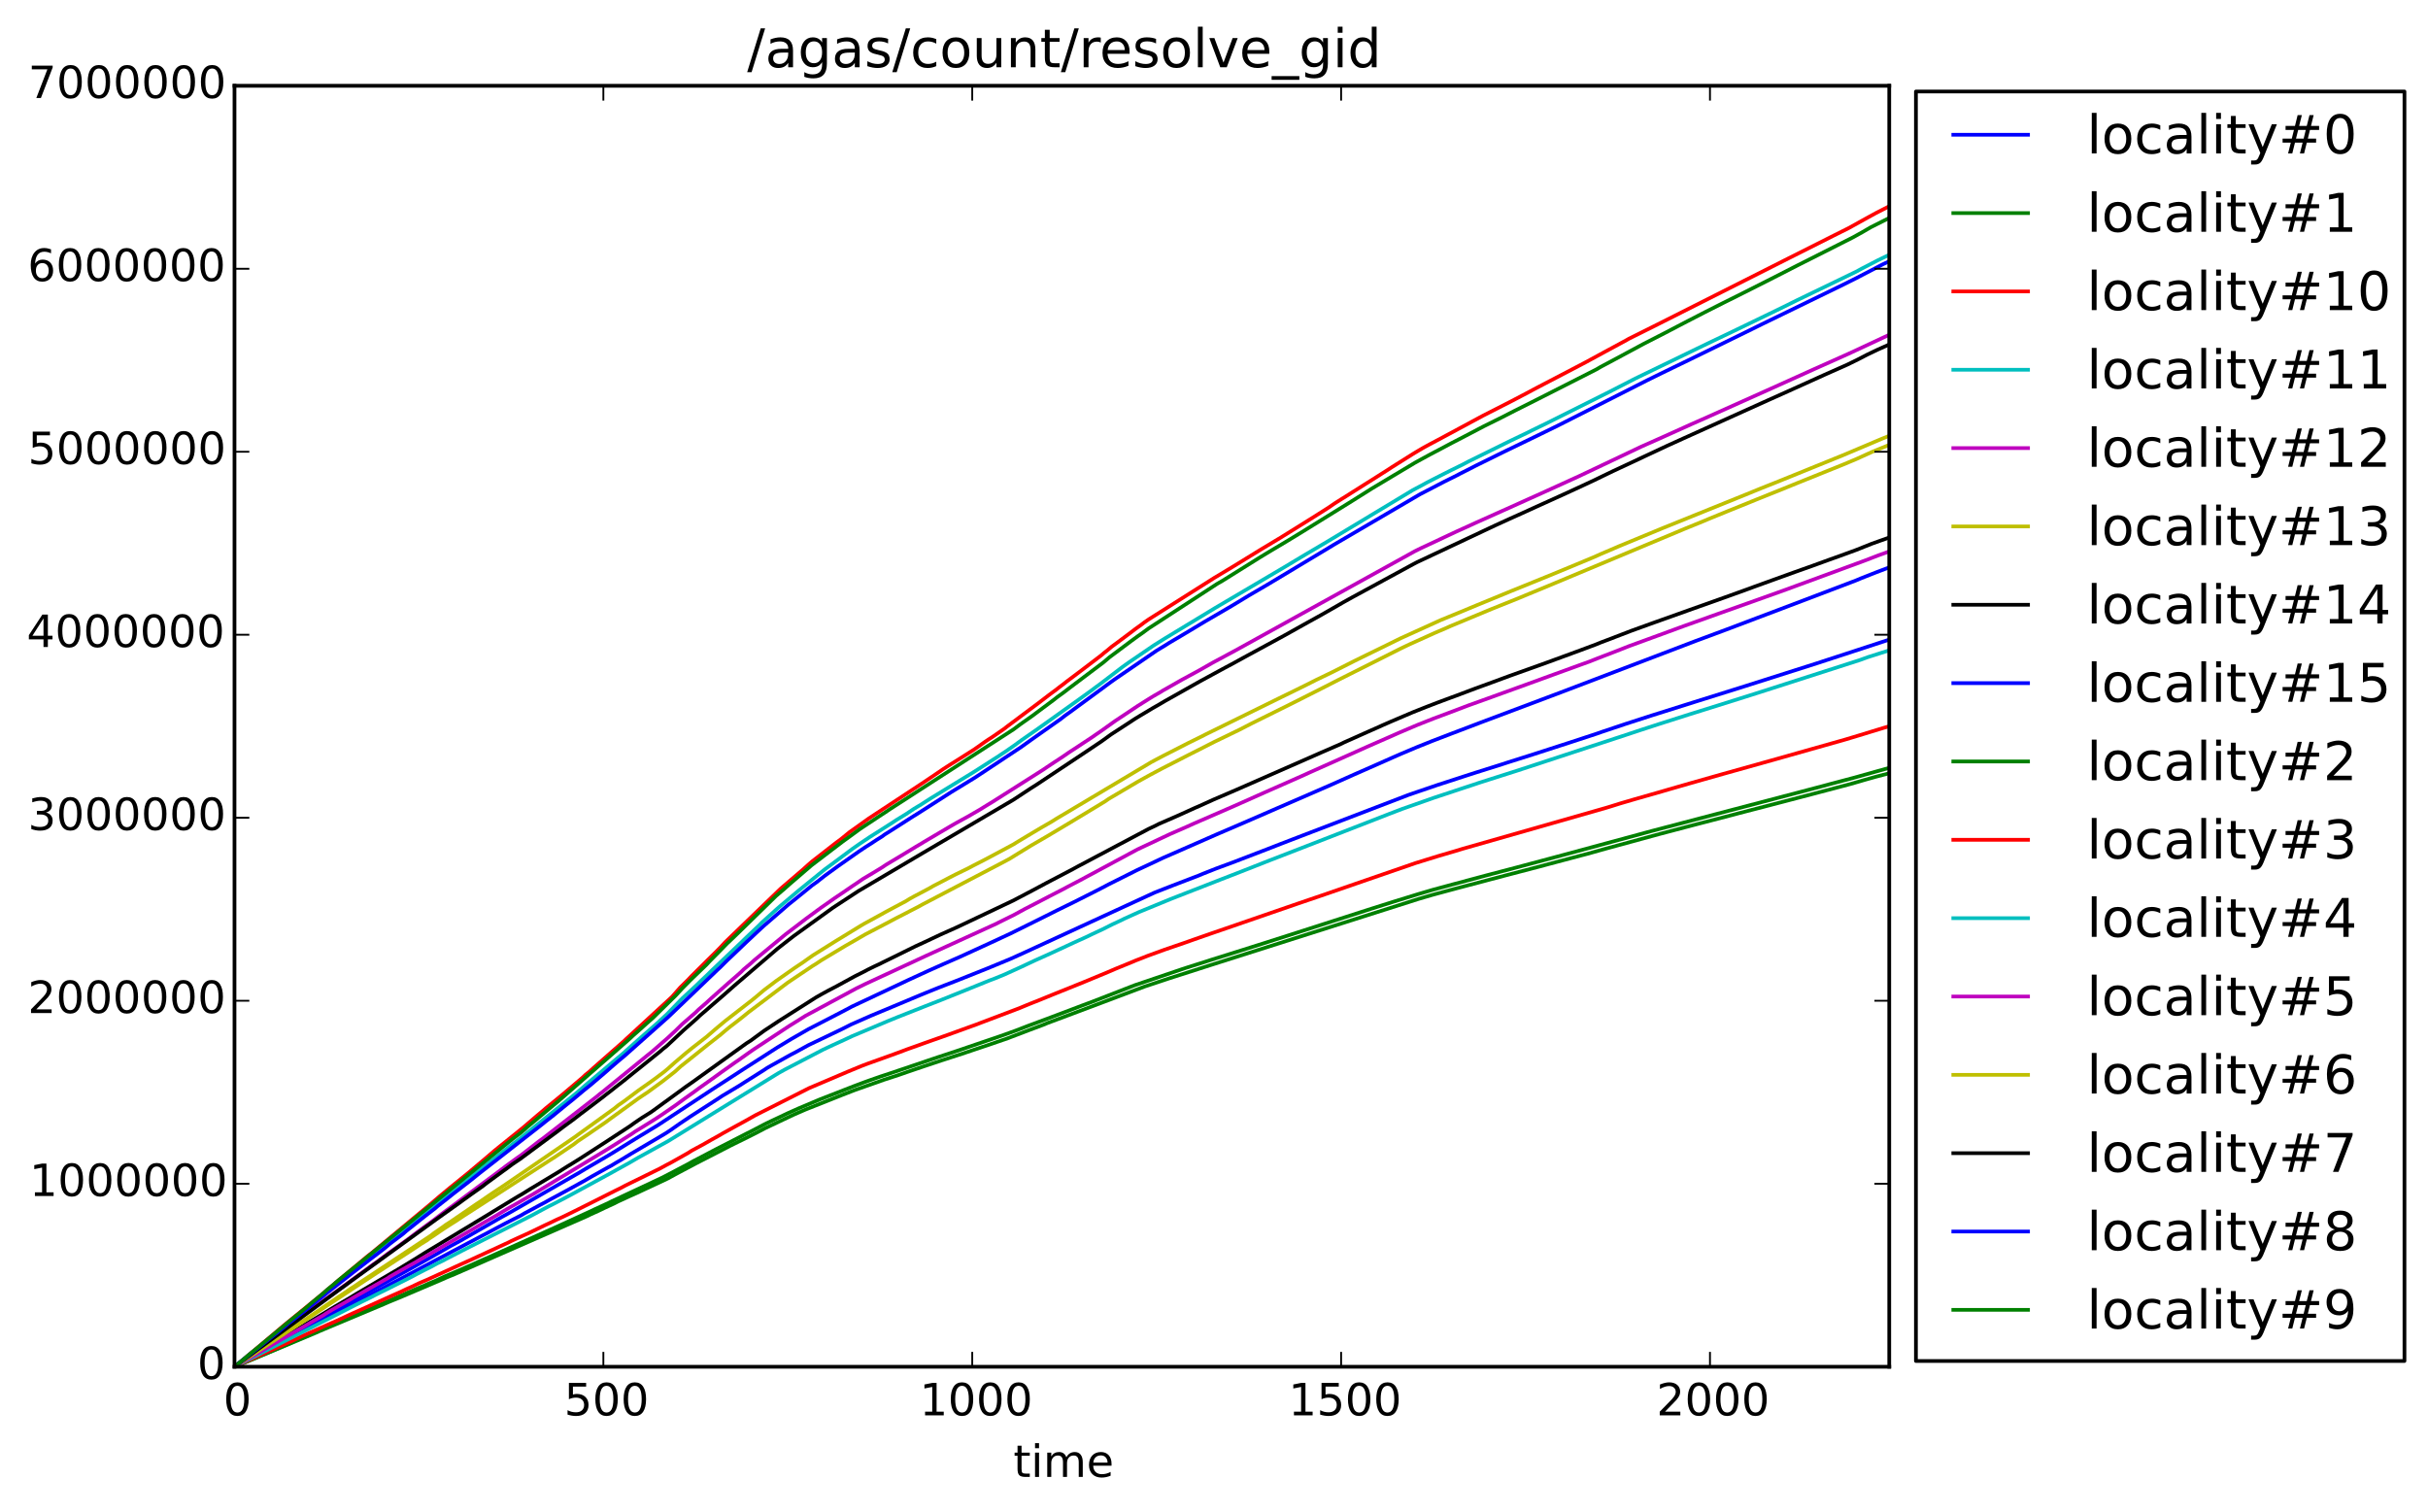 <?xml version="1.0" encoding="utf-8" standalone="no"?>
<!DOCTYPE svg PUBLIC "-//W3C//DTD SVG 1.1//EN"
  "http://www.w3.org/Graphics/SVG/1.1/DTD/svg11.dtd">
<!-- Created with matplotlib (http://matplotlib.org/) -->
<svg height="408pt" version="1.1" viewBox="0 0 655 408" width="655pt" xmlns="http://www.w3.org/2000/svg" xmlns:xlink="http://www.w3.org/1999/xlink">
 <defs>
  <style type="text/css">
*{stroke-linecap:butt;stroke-linejoin:round;}
  </style>
 </defs>
 <g id="figure_1">
  <g id="patch_1">
   <path d="
M0 408.169
L655.85 408.169
L655.85 0
L0 0
z
" style="fill:#ffffff;"/>
  </g>
  <g id="axes_1">
   <g id="patch_2">
    <path d="
M63.261 368.742
L509.661 368.742
L509.661 23.142
L63.261 23.142
z
" style="fill:#ffffff;"/>
   </g>
   <g id="line2d_1">
    <path clip-path="url(#p3f6fae7697)" d="
M63.261 368.685
L65.849 367.34
L69.033 365.637
L73.212 363.291
L74.207 362.707
L75.999 361.691
L76.596 361.358
L77.591 360.767
L80.377 359.237
L87.542 355.229
L88.935 354.409
L91.522 352.968
L92.915 352.218
L116.797 338.898
L121.574 336.169
L124.161 334.771
L135.306 328.376
L137.296 327.285
L156.402 316.295
L157.994 315.328
L162.373 312.768
L163.567 312.071
L165.159 311.118
L171.528 307.183
L177.498 303.557
L178.294 303.039
L192.027 294.004
L200.783 288.322
L202.376 287.308
L209.739 282.579
L211.132 281.742
L213.322 280.411
L214.715 279.607
L218.098 277.661
L226.457 273.343
L228.845 272.096
L229.84 271.556
L244.966 264.435
L248.548 262.786
L250.538 261.872
L254.32 260.187
L259.096 258.091
L268.848 253.616
L270.042 253.053
L272.43 251.947
L277.605 249.385
L283.177 246.61
L285.168 245.608
L289.745 243.363
L295.119 240.653
L296.91 239.736
L299.099 238.585
L302.482 236.891
L305.667 235.293
L306.662 234.791
L313.826 231.424
L320.195 228.637
L322.981 227.418
L328.156 225.142
L336.515 221.549
L341.888 219.213
L344.674 217.999
L359.203 211.684
L365.372 208.929
L367.363 208.058
L376.119 204.189
L377.911 203.405
L382.289 201.557
L385.274 200.365
L386.269 199.959
L391.046 198.124
L394.031 196.992
L399.405 194.942
L418.51 187.762
L420.899 186.863
L457.319 172.977
L465.479 169.946
L473.838 166.784
L480.604 164.232
L500.705 156.593
L502.099 156.006
L506.079 154.437
L509.661 153.073
L509.661 153.073" style="fill:none;stroke:#0000ff;stroke-linecap:square;"/>
   </g>
   <g id="line2d_2">
    <path clip-path="url(#p3f6fae7697)" d="
M63.261 368.739
L78.188 362.423
L79.581 361.749
L80.974 361.19
L82.367 360.588
L87.741 358.256
L90.527 357.091
L91.92 356.493
L100.478 352.857
L101.473 352.387
L103.463 351.585
L112.618 347.592
L114.608 346.768
L115.802 346.233
L117.394 345.583
L118.39 345.121
L119.783 344.455
L123.365 342.941
L127.544 341.118
L129.137 340.385
L133.117 338.637
L134.112 338.186
L149.437 331.318
L159.786 326.583
L160.383 326.284
L164.164 324.541
L165.159 324.045
L178.294 317.887
L179.289 317.391
L184.464 314.671
L185.26 314.259
L187.051 313.257
L189.24 312.119
L193.022 310.125
L199.788 306.66
L201.381 305.839
L202.575 305.246
L203.968 304.522
L206.754 303.059
L210.535 301.287
L212.526 300.339
L215.511 299.004
L221.282 296.572
L230.437 293.006
L233.423 291.888
L235.015 291.319
L237.602 290.416
L239.791 289.696
L253.325 285.118
L256.111 284.209
L259.096 283.218
L260.887 282.598
L266.261 280.769
L268.848 279.891
L270.838 279.196
L273.824 278.121
L275.018 277.666
L277.605 276.663
L282.58 274.818
L286.362 273.392
L288.352 272.644
L291.934 271.277
L294.522 270.316
L306.065 265.825
L319.797 261.167
L325.369 259.406
L326.763 258.949
L334.922 256.388
L340.893 254.501
L354.824 250.036
L357.611 249.136
L362.586 247.54
L369.95 245.171
L375.92 243.282
L382.687 241.194
L385.274 240.433
L386.468 240.078
L392.041 238.568
L401.196 236.116
L408.759 234.131
L412.739 233.069
L419.506 231.262
L422.093 230.566
L433.039 227.602
L445.577 224.201
L491.351 212.171
L493.342 211.631
L499.909 209.892
L509.661 207.16
L509.661 207.16" style="fill:none;stroke:#008000;stroke-linecap:square;"/>
   </g>
   <g id="line2d_3">
    <path clip-path="url(#p3f6fae7697)" d="
M63.261 368.739
L66.246 366.281
L66.844 365.752
L68.038 364.773
L75.401 358.598
L76.596 357.576
L86.347 349.638
L89.134 347.288
L89.93 346.645
L90.527 346.091
L98.09 339.806
L99.085 338.969
L100.279 338.04
L115.802 325.155
L116.598 324.478
L118.39 322.943
L119.186 322.28
L121.375 320.467
L126.35 316.432
L130.132 313.248
L131.326 312.233
L133.515 310.362
L141.078 304.266
L144.859 301.027
L146.451 299.699
L147.247 298.999
L151.427 295.583
L157.198 290.698
L157.994 289.935
L158.989 289.151
L159.985 288.227
L165.557 283.325
L168.343 280.884
L168.94 280.295
L169.737 279.576
L172.125 277.373
L181.28 268.947
L183.469 266.46
L185.658 264.3
L186.653 263.249
L191.032 258.899
L193.022 256.939
L194.415 255.531
L195.609 254.227
L210.535 239.813
L216.506 234.695
L217.899 233.439
L219.093 232.401
L225.462 227.441
L226.855 226.411
L228.646 224.949
L229.044 224.614
L234.418 220.78
L249.344 210.961
L250.936 209.885
L253.524 208.137
L254.519 207.45
L256.31 206.3
L257.504 205.561
L261.882 202.79
L262.678 202.288
L263.873 201.457
L265.664 200.182
L266.659 199.508
L267.654 198.875
L270.838 196.67
L271.833 195.9
L276.411 192.474
L280.192 189.648
L282.978 187.514
L284.969 186.042
L285.765 185.411
L286.959 184.514
L287.755 183.877
L289.944 182.235
L290.541 181.783
L293.526 179.519
L297.109 176.788
L297.905 176.104
L298.701 175.488
L299.895 174.481
L300.89 173.755
L305.07 170.629
L306.264 169.715
L307.856 168.573
L308.652 167.963
L309.846 167.129
L327.559 155.918
L332.335 153.05
L340.296 148.158
L345.47 145.05
L354.028 139.722
L358.407 136.948
L359.999 135.851
L361.79 134.712
L362.984 133.975
L365.173 132.59
L368.159 130.703
L370.348 129.326
L372.537 127.937
L374.328 126.802
L375.522 126.019
L381.095 122.515
L382.886 121.442
L384.08 120.746
L385.672 119.877
L388.061 118.612
L400.002 112.183
L407.962 108.122
L408.759 107.701
L412.341 105.823
L413.734 105.071
L416.122 103.819
L426.073 98.625
L427.864 97.683
L433.238 94.762
L435.626 93.474
L438.81 91.748
L439.407 91.4
L447.169 87.525
L478.017 71.958
L482.396 69.744
L494.735 63.532
L498.715 61.541
L503.094 59.112
L506.079 57.475
L509.661 55.644
L509.661 55.644" style="fill:none;stroke:#ff0000;stroke-linecap:square;"/>
   </g>
   <g id="line2d_4">
    <path clip-path="url(#p3f6fae7697)" d="
M63.261 368.74
L64.057 368.056
L65.251 367.136
L66.844 365.833
L67.441 365.363
L76.795 357.821
L77.79 356.946
L78.785 356.206
L79.78 355.375
L80.576 354.774
L80.974 354.414
L81.77 353.784
L83.561 352.298
L89.134 347.822
L90.129 347.034
L91.721 345.695
L94.308 343.73
L97.094 341.56
L98.687 340.319
L104.06 336.014
L105.055 335.113
L106.05 334.366
L106.846 333.736
L108.439 332.523
L109.434 331.713
L111.225 330.287
L112.22 329.516
L113.016 328.827
L115.603 326.753
L120.778 322.462
L121.773 321.735
L122.569 321.088
L125.156 319.055
L126.151 318.337
L126.549 317.962
L127.146 317.442
L138.69 308.357
L140.68 306.869
L141.874 305.886
L142.869 305.094
L143.665 304.433
L150.034 299.308
L150.83 298.669
L155.606 294.809
L158.591 292.22
L165.557 286.335
L168.343 284.001
L168.94 283.438
L170.931 281.66
L173.916 279.013
L177.498 275.882
L178.493 274.939
L179.886 273.668
L184.066 269.354
L188.046 265.662
L189.24 264.492
L190.634 263.186
L192.226 261.626
L199.987 254.238
L201.58 252.689
L204.764 249.675
L205.56 248.861
L209.739 245.098
L210.933 244.069
L215.511 240.218
L222.477 234.572
L223.87 233.549
L229.84 229.11
L231.83 227.713
L234.617 225.838
L240.786 221.923
L241.781 221.257
L244.369 219.672
L246.558 218.212
L248.548 217.023
L249.742 216.245
L251.135 215.355
L259.295 210.364
L262.479 208.42
L269.445 203.966
L270.042 203.559
L271.236 202.78
L273.625 201.12
L275.615 199.666
L277.605 198.283
L279.197 197.175
L279.993 196.615
L285.765 192.504
L287.357 191.365
L289.347 189.945
L294.323 186.362
L294.721 186.076
L295.517 185.468
L296.91 184.45
L302.681 180.04
L304.472 178.755
L311.239 174.136
L312.831 173.136
L314.224 172.262
L327.957 163.94
L346.466 153.029
L349.451 151.235
L352.237 149.569
L357.81 146.281
L381.095 132.251
L383.682 130.882
L384.876 130.218
L387.065 129.096
L389.255 127.98
L391.643 126.778
L394.628 125.314
L396.22 124.471
L407.564 118.879
L411.943 116.786
L413.336 116.084
L417.117 114.251
L434.233 105.68
L441.199 102.1
L458.513 93.716
L462.295 91.898
L466.076 90.098
L477.221 84.717
L481.202 82.781
L484.784 81.004
L489.162 78.89
L500.705 73.312
L502.298 72.444
L506.676 70.179
L509.661 68.741
L509.661 68.741" style="fill:none;stroke:#00bfbf;stroke-linecap:square;"/>
   </g>
   <g id="line2d_5">
    <path clip-path="url(#p3f6fae7697)" d="
M63.261 368.74
L65.251 367.221
L66.246 366.533
L66.645 366.19
L68.038 365.15
L71.222 362.808
L72.217 362.112
L73.411 361.219
L81.173 355.404
L81.77 354.946
L83.163 353.887
L91.323 347.99
L100.677 341.13
L101.871 340.325
L102.667 339.701
L104.657 338.203
L106.05 337.232
L107.244 336.379
L110.628 333.912
L112.419 332.537
L113.414 331.804
L114.807 330.778
L116.797 329.336
L118.987 327.651
L119.783 327.05
L120.977 326.175
L123.763 324.099
L135.505 315.359
L136.5 314.597
L139.486 312.423
L140.481 311.732
L145.456 307.876
L146.451 307.16
L160.98 295.857
L161.776 295.184
L162.572 294.577
L163.567 293.76
L174.712 284.678
L175.906 283.722
L180.086 280.073
L180.882 279.337
L181.479 278.777
L182.076 278.231
L184.066 276.275
L187.648 273.17
L188.444 272.384
L190.634 270.478
L191.828 269.372
L196.604 265.13
L198.395 263.586
L199.987 262.174
L200.584 261.565
L202.575 259.893
L203.57 258.981
L211.929 252.076
L213.72 250.712
L217.501 247.823
L221.282 245.044
L225.263 242.247
L227.054 241.044
L229.641 239.272
L231.233 238.207
L232.826 237.114
L235.413 235.575
L236.209 235.093
L238 234.001
L238.995 233.325
L246.359 228.894
L247.155 228.403
L248.548 227.586
L249.344 227.091
L253.126 224.858
L256.509 222.867
L257.902 222.06
L261.086 220.317
L264.271 218.476
L266.261 217.246
L267.654 216.4
L281.386 207.685
L282.381 207.009
L284.372 205.685
L285.367 205.04
L286.76 204.116
L288.352 203.016
L290.541 201.594
L291.735 200.799
L294.721 198.828
L295.517 198.267
L296.91 197.317
L300.89 194.475
L303.278 192.894
L306.861 190.498
L309.647 188.741
L311.239 187.763
L313.03 186.738
L313.627 186.358
L318.802 183.416
L322.185 181.588
L323.379 180.937
L327.161 178.783
L333.33 175.466
L381.692 148.712
L383.284 147.92
L392.837 143.443
L396.618 141.731
L398.011 141.087
L405.176 137.877
L407.365 136.903
L411.943 134.835
L414.729 133.586
L425.874 128.519
L442.791 120.493
L448.562 117.928
L451.15 116.765
L456.125 114.518
L459.906 112.847
L477.818 104.819
L489.56 99.519
L498.516 95.516
L509.661 90.32
L509.661 90.32" style="fill:none;stroke:#bf00bf;stroke-linecap:square;"/>
   </g>
   <g id="line2d_6">
    <path clip-path="url(#p3f6fae7697)" d="
M63.261 368.74
L65.451 367.3
L66.645 366.514
L70.028 364.238
L70.625 363.795
L76.397 359.977
L77.392 359.258
L79.382 357.932
L80.974 356.869
L82.367 356.01
L84.954 354.248
L85.949 353.596
L87.144 352.736
L89.134 351.376
L90.129 350.714
L90.925 350.156
L93.512 348.454
L94.507 347.733
L95.502 347.108
L97.094 346.013
L99.483 344.463
L103.264 341.947
L116.2 333.381
L116.996 332.745
L117.992 332.066
L119.584 330.957
L120.181 330.504
L121.773 329.475
L128.341 324.97
L129.336 324.314
L132.52 322.124
L134.112 321.066
L135.903 319.881
L155.208 306.666
L156.203 305.931
L165.756 299.039
L166.751 298.222
L168.343 297.112
L172.125 294.276
L173.916 293.017
L175.309 292.04
L176.702 291.03
L179.09 289.234
L180.086 288.407
L182.076 286.632
L185.061 284.096
L186.852 282.649
L190.634 279.706
L192.027 278.503
L193.022 277.638
L195.609 275.471
L202.774 269.911
L203.968 268.934
L206.157 267.088
L208.147 265.591
L209.341 264.68
L212.924 262.163
L214.317 261.186
L216.705 259.587
L217.302 259.154
L219.292 257.749
L225.263 254.013
L232.229 249.747
L233.224 249.167
L237.801 246.668
L238.796 246.11
L239.592 245.682
L241.383 244.723
L244.369 243.136
L245.364 242.518
L246.558 241.857
L250.737 239.646
L251.732 239.062
L253.922 237.931
L256.31 236.678
L257.703 235.965
L261.285 234.214
L262.479 233.574
L265.266 232.151
L266.659 231.419
L273.425 227.796
L274.62 227.051
L277.207 225.499
L278.998 224.429
L280.988 223.248
L283.774 221.641
L284.969 220.884
L310.642 205.587
L313.03 204.322
L313.826 203.905
L318.603 201.468
L320.593 200.447
L324.175 198.684
L325.369 198.07
L345.868 187.987
L347.859 187.021
L352.834 184.569
L355.023 183.459
L359.402 181.35
L365.372 178.329
L368.955 176.572
L372.736 174.724
L377.911 172.179
L388.658 167.301
L393.036 165.508
L394.031 165.099
L398.41 163.275
L407.763 159.428
L417.913 155.312
L423.287 153.094
L430.054 150.276
L431.845 149.47
L434.432 148.372
L436.82 147.342
L448.562 142.48
L470.853 133.474
L475.032 131.763
L479.012 130.183
L483.988 128.173
L489.759 125.827
L497.123 122.841
L507.671 118.381
L509.661 117.573
L509.661 117.573" style="fill:none;stroke:#bfbf00;stroke-linecap:square;"/>
   </g>
   <g id="line2d_7">
    <path clip-path="url(#p3f6fae7697)" d="
M63.261 368.74
L64.853 367.799
L66.246 367.042
L67.043 366.533
L69.829 364.88
L70.625 364.422
L72.018 363.58
L74.008 362.415
L75.003 361.789
L75.999 361.185
L79.581 359.035
L80.775 358.29
L87.741 354.102
L90.328 352.527
L91.124 352.07
L92.318 351.365
L94.308 350.21
L96.099 349.105
L102.866 345.12
L104.06 344.424
L105.453 343.598
L107.244 342.555
L111.822 339.773
L114.807 337.903
L131.923 327.567
L133.117 326.823
L139.486 322.944
L141.078 322.017
L143.068 320.776
L150.83 316.109
L151.825 315.472
L153.218 314.594
L154.014 314.125
L156.203 312.757
L163.965 307.749
L164.562 307.35
L169.936 303.833
L171.329 302.834
L173.12 301.617
L174.314 300.873
L175.707 299.996
L183.668 294.199
L184.862 293.312
L186.653 292.067
L201.381 281.476
L202.575 280.72
L203.769 279.829
L204.963 278.958
L206.157 278.081
L209.938 275.571
L220.088 269.121
L221.481 268.324
L223.273 267.342
L225.661 266.095
L230.636 263.38
L232.03 262.682
L233.224 262.077
L234.02 261.646
L235.811 260.763
L237.403 260.026
L238 259.717
L245.762 255.898
L246.956 255.305
L249.344 254.212
L253.723 252.146
L257.703 250.368
L258.698 249.908
L273.425 242.925
L274.819 242.19
L278.401 240.309
L282.182 238.285
L289.347 234.535
L290.541 233.876
L309.846 223.643
L311.637 222.803
L312.632 222.289
L317.21 220.299
L318.802 219.588
L322.384 217.96
L323.578 217.45
L327.36 215.733
L333.33 213.171
L356.416 203.035
L361.79 200.696
L362.586 200.296
L364.377 199.503
L366.965 198.345
L368.955 197.455
L371.94 196.139
L372.935 195.683
L375.124 194.726
L377.114 193.878
L381.095 192.182
L384.876 190.681
L387.862 189.532
L391.444 188.198
L392.837 187.691
L395.623 186.642
L398.011 185.743
L402.589 184.072
L407.166 182.382
L417.515 178.676
L419.705 177.87
L423.884 176.34
L426.471 175.389
L430.651 173.828
L431.845 173.335
L434.83 172.211
L435.825 171.818
L440.204 170.138
L445.378 168.268
L448.363 167.203
L455.329 164.719
L465.081 161.254
L471.45 158.959
L473.241 158.297
L478.017 156.572
L484.187 154.344
L488.963 152.649
L493.541 150.983
L496.526 149.917
L500.705 148.39
L504.885 146.722
L509.661 145.015
L509.661 145.015" style="fill:none;stroke:#000000;stroke-linecap:square;"/>
   </g>
   <g id="line2d_8">
    <path clip-path="url(#p3f6fae7697)" d="
M63.261 368.74
L64.853 367.921
L66.645 367.015
L69.431 365.529
L73.411 363.424
L75.6 362.239
L76.397 361.818
L78.984 360.397
L80.775 359.455
L135.505 330.506
L136.301 330.081
L140.481 327.952
L141.476 327.358
L144.063 325.982
L145.854 325.006
L147.048 324.39
L147.645 324.043
L148.242 323.712
L152.82 321.243
L157.994 318.381
L158.591 318.021
L159.985 317.218
L163.965 314.988
L164.96 314.458
L166.154 313.728
L167.547 312.922
L170.334 311.229
L175.309 308.297
L177.1 307.245
L179.687 305.695
L180.882 304.911
L183.27 303.232
L186.255 301.221
L193.818 296.353
L194.813 295.685
L197.201 294.259
L199.589 292.823
L201.182 291.799
L206.157 288.654
L206.953 288.119
L208.147 287.437
L213.322 284.557
L214.516 283.945
L218.098 281.974
L227.054 277.688
L228.447 276.989
L229.641 276.379
L235.015 274.015
L248.15 268.524
L249.941 267.788
L250.936 267.385
L253.325 266.421
L257.703 264.732
L263.674 262.354
L266.261 261.321
L272.629 258.686
L276.212 257.068
L311.438 240.831
L315.22 239.351
L316.414 238.884
L323.379 236.217
L324.573 235.715
L328.156 234.3
L332.335 232.758
L341.888 229.09
L345.47 227.693
L351.441 225.398
L379.901 214.488
L382.488 213.597
L387.862 211.763
L393.036 210.085
L395.026 209.434
L398.011 208.471
L405.176 206.212
L406.768 205.69
L413.734 203.484
L418.112 202.066
L423.088 200.459
L430.651 197.979
L432.044 197.487
L438.412 195.352
L445.577 193.034
L456.921 189.461
L470.653 185.155
L490.157 178.947
L492.944 178.034
L509.661 172.566
L509.661 172.566" style="fill:none;stroke:#0000ff;stroke-linecap:square;"/>
   </g>
   <g id="line2d_9">
    <path clip-path="url(#p3f6fae7697)" d="
M63.261 368.739
L65.052 368.035
L85.153 359.603
L86.347 359.074
L88.537 358.15
L103.463 351.894
L105.055 351.202
L107.643 350.147
L119.385 345.15
L120.579 344.613
L122.569 343.804
L158.193 328.192
L159.388 327.613
L161.378 326.719
L163.169 325.855
L165.756 324.665
L166.751 324.148
L168.343 323.43
L169.737 322.78
L171.727 321.892
L172.523 321.519
L180.086 317.982
L182.673 316.576
L184.464 315.625
L187.847 313.836
L197.201 309.027
L201.779 306.772
L203.968 305.671
L206.356 304.415
L210.535 302.433
L214.317 300.651
L217.302 299.355
L227.253 295.396
L230.636 294.086
L238.398 291.345
L242.379 290.048
L244.767 289.216
L247.553 288.265
L249.145 287.727
L253.922 286.132
L259.494 284.322
L261.882 283.522
L265.266 282.382
L266.46 281.989
L271.833 280.134
L277.605 277.929
L281.386 276.516
L282.58 276.015
L288.153 273.935
L308.851 266.144
L315.419 263.961
L323.578 261.345
L326.365 260.448
L382.687 242.532
L386.269 241.482
L387.662 241.1
L392.837 239.704
L405.972 236.233
L414.729 233.947
L420.103 232.512
L426.471 230.82
L428.262 230.355
L433.039 229.012
L447.766 224.997
L454.931 223.108
L458.115 222.275
L467.27 219.896
L469.26 219.365
L478.216 217.038
L481.202 216.261
L489.162 214.175
L498.914 211.603
L501.7 210.807
L502.895 210.452
L506.079 209.558
L509.661 208.624
L509.661 208.624" style="fill:none;stroke:#008000;stroke-linecap:square;"/>
   </g>
   <g id="line2d_10">
    <path clip-path="url(#p3f6fae7697)" d="
M63.261 368.739
L69.829 365.789
L70.824 365.359
L71.819 364.91
L74.605 363.66
L78.785 361.76
L81.969 360.269
L84.158 359.309
L85.551 358.689
L88.537 357.339
L90.726 356.393
L93.91 354.908
L95.303 354.271
L106.249 349.341
L108.041 348.559
L109.633 347.794
L111.225 347.081
L113.016 346.218
L115.205 345.28
L124.161 341.174
L126.748 340.014
L129.535 338.728
L137.296 335.147
L137.893 334.835
L139.685 334.01
L141.078 333.382
L142.67 332.657
L145.058 331.508
L146.849 330.638
L148.043 330.088
L150.233 329.033
L151.825 328.314
L152.621 327.927
L154.412 327.05
L155.805 326.358
L163.766 322.355
L165.955 321.253
L167.547 320.476
L168.741 319.831
L176.304 316.12
L178.095 315.234
L179.488 314.465
L181.081 313.628
L185.658 311.048
L186.653 310.412
L189.638 308.806
L192.027 307.443
L193.818 306.453
L195.012 305.756
L198.196 303.995
L199.39 303.344
L200.983 302.472
L203.769 300.9
L218.297 293.558
L227.651 289.58
L228.646 289.152
L232.627 287.514
L234.219 286.916
L238 285.563
L240.189 284.776
L242.777 283.831
L244.767 283.079
L247.951 281.948
L249.543 281.369
L255.713 279.188
L260.688 277.383
L263.475 276.377
L264.271 276.065
L275.018 271.993
L276.212 271.493
L277.804 270.837
L280.192 269.896
L283.774 268.433
L292.531 264.901
L298.9 262.262
L300.89 261.403
L305.667 259.446
L306.264 259.184
L307.856 258.571
L309.647 257.862
L314.224 256.198
L319.598 254.355
L322.185 253.44
L326.365 251.98
L350.247 243.743
L356.416 241.641
L381.891 232.845
L388.061 230.937
L392.439 229.654
L394.628 228.988
L433.238 217.96
L434.631 217.539
L437.019 216.788
L441 215.621
L448.363 213.519
L450.155 212.993
L455.926 211.333
L464.683 208.85
L479.41 204.726
L488.565 202.137
L497.72 199.549
L501.501 198.41
L508.268 196.339
L509.661 195.944
L509.661 195.944" style="fill:none;stroke:#ff0000;stroke-linecap:square;"/>
   </g>
   <g id="line2d_11">
    <path clip-path="url(#p3f6fae7697)" d="
M63.261 368.74
L97.692 351.166
L100.08 349.995
L101.274 349.374
L102.667 348.68
L103.662 348.195
L111.026 344.497
L112.618 343.643
L114.409 342.717
L116.399 341.722
L117.992 340.849
L119.584 340.091
L120.38 339.65
L124.957 337.293
L143.665 327.81
L146.451 326.303
L148.043 325.457
L149.238 324.865
L152.82 322.992
L154.014 322.356
L156.402 321.056
L164.562 316.618
L166.154 315.726
L169.936 313.633
L172.125 312.354
L180.285 307.843
L209.938 289.564
L211.73 288.563
L222.079 283.175
L224.666 281.963
L227.85 280.509
L229.84 279.569
L239.592 275.453
L242.179 274.397
L249.344 271.564
L253.922 269.774
L263.076 266.094
L265.266 265.203
L266.858 264.559
L268.45 263.959
L270.838 262.983
L275.416 260.902
L279.197 259.127
L281.386 258.144
L283.177 257.337
L287.755 255.218
L289.546 254.383
L293.128 252.76
L294.721 251.987
L297.507 250.69
L300.094 249.386
L302.283 248.373
L303.278 247.876
L307.259 246.073
L315.618 242.637
L319.598 241.079
L329.35 237.275
L333.728 235.579
L342.485 232.136
L350.446 229.055
L374.925 219.527
L376.915 218.769
L378.309 218.234
L386.866 215.224
L392.439 213.378
L394.031 212.847
L397.414 211.734
L399.007 211.197
L405.176 209.23
L409.157 207.964
L438.611 198.281
L442.791 196.894
L447.766 195.276
L455.727 192.738
L458.712 191.81
L470.853 187.991
L475.032 186.667
L501.7 178.088
L503.89 177.293
L509.661 175.455
L509.661 175.455" style="fill:none;stroke:#00bfbf;stroke-linecap:square;"/>
   </g>
   <g id="line2d_12">
    <path clip-path="url(#p3f6fae7697)" d="
M63.261 368.74
L69.829 364.937
L70.625 364.498
L73.61 362.727
L87.343 354.79
L87.94 354.38
L89.532 353.422
L94.308 350.709
L95.502 349.986
L101.473 346.617
L104.657 344.815
L105.055 344.521
L106.05 343.944
L106.647 343.601
L110.23 341.575
L112.021 340.604
L113.812 339.555
L118.589 336.789
L120.977 335.394
L127.146 331.862
L129.933 330.199
L133.913 327.926
L135.107 327.203
L137.495 325.783
L138.889 325.005
L143.864 322.156
L163.766 310.128
L165.955 308.765
L170.533 305.847
L171.329 305.291
L173.319 304.074
L175.707 302.594
L177.1 301.706
L178.493 300.785
L182.275 298.179
L184.663 296.424
L187.25 294.581
L188.643 293.55
L192.226 291.001
L194.813 289.126
L198.196 286.726
L199.191 286.047
L200.783 284.918
L201.779 284.204
L203.371 283.09
L212.924 276.797
L214.914 275.565
L217.302 274.061
L231.034 266.653
L232.428 265.974
L233.622 265.386
L249.742 257.908
L268.848 249.18
L269.445 248.864
L271.037 248.081
L272.231 247.486
L273.425 246.903
L276.411 245.272
L279.595 243.634
L283.177 241.768
L286.959 239.819
L288.153 239.174
L291.337 237.512
L306.861 229.163
L315.618 225.042
L320.195 223.04
L322.185 222.141
L332.932 217.466
L341.291 213.744
L345.072 212.077
L351.839 209.081
L353.033 208.529
L368.756 201.504
L371.343 200.364
L372.537 199.842
L375.92 198.357
L377.314 197.735
L381.095 196.126
L382.488 195.537
L386.667 193.886
L393.036 191.497
L394.031 191.12
L396.021 190.356
L402.39 188.067
L405.375 186.983
L411.545 184.754
L419.307 181.926
L426.073 179.465
L428.859 178.463
L431.049 177.589
L435.029 176.061
L437.218 175.209
L439.407 174.343
L444.184 172.597
L447.368 171.432
L452.941 169.386
L454.334 168.876
L463.489 165.603
L473.838 161.92
L481.998 158.999
L484.585 158.045
L503.293 151.159
L506.676 149.851
L509.661 148.777
L509.661 148.777" style="fill:none;stroke:#bf00bf;stroke-linecap:square;"/>
   </g>
   <g id="line2d_13">
    <path clip-path="url(#p3f6fae7697)" d="
M63.261 368.74
L101.672 343.397
L102.866 342.63
L106.846 340.029
L110.429 337.706
L112.22 336.535
L113.613 335.593
L115.205 334.619
L115.802 334.16
L116.996 333.379
L118.987 332.017
L119.783 331.486
L120.579 330.972
L121.773 330.198
L122.967 329.459
L124.957 328.119
L126.35 327.232
L148.441 312.956
L149.835 312.072
L154.81 308.714
L155.805 307.932
L158.989 305.797
L159.985 305.104
L163.368 302.791
L164.562 301.901
L172.324 296.28
L174.911 294.551
L178.692 291.78
L182.076 289.129
L183.668 287.677
L185.857 285.946
L191.032 281.799
L194.415 279.137
L195.609 278.113
L197.002 276.972
L197.798 276.372
L200.385 274.353
L201.978 273.056
L212.526 265.096
L214.914 263.493
L219.093 260.683
L220.287 259.944
L221.481 259.141
L228.049 255.196
L231.631 253.137
L233.423 252.094
L239.99 248.662
L241.781 247.708
L244.369 246.383
L245.563 245.758
L247.752 244.632
L248.747 244.072
L271.037 232.406
L272.43 231.652
L274.62 230.297
L278.202 228.102
L282.58 225.564
L288.949 221.758
L298.104 216.222
L299.099 215.528
L301.686 214.006
L307.06 210.83
L310.443 208.959
L311.438 208.432
L313.826 207.167
L316.215 205.952
L318.603 204.727
L320.593 203.706
L323.578 202.201
L327.559 200.171
L334.325 196.897
L337.709 195.155
L341.49 193.282
L342.485 192.79
L350.048 189.025
L352.635 187.714
L355.023 186.512
L357.611 185.197
L360.994 183.462
L364.377 181.764
L377.712 175.052
L378.707 174.571
L380.299 173.816
L387.065 170.755
L390.051 169.484
L391.245 168.944
L402.39 164.308
L409.754 161.352
L412.54 160.192
L417.913 157.972
L454.533 142.648
L459.508 140.622
L461.101 139.948
L465.877 137.999
L471.45 135.748
L473.639 134.851
L482.197 131.41
L484.784 130.356
L491.949 127.47
L497.521 125.223
L500.705 123.883
L505.084 121.893
L509.661 120.025
L509.661 120.025" style="fill:none;stroke:#bfbf00;stroke-linecap:square;"/>
   </g>
   <g id="line2d_14">
    <path clip-path="url(#p3f6fae7697)" d="
M63.261 368.74
L67.839 365.346
L68.834 364.607
L91.92 347.675
L93.313 346.676
L94.905 345.488
L117.593 329.046
L118.788 328.198
L124.161 324.368
L124.957 323.774
L125.952 323.071
L126.947 322.343
L130.331 319.955
L131.127 319.321
L132.918 318.003
L135.704 315.964
L136.5 315.402
L138.291 314.062
L140.282 312.723
L150.631 305.059
L152.223 303.846
L154.81 301.947
L156.8 300.409
L157.596 299.818
L162.771 295.889
L163.368 295.407
L164.96 294.188
L165.955 293.386
L168.343 291.526
L169.537 290.55
L178.095 283.676
L178.891 282.971
L179.886 282.193
L184.464 277.902
L187.25 275.458
L188.046 274.742
L188.842 273.973
L190.634 272.444
L191.629 271.567
L195.211 268.475
L198.196 265.845
L209.739 255.958
L212.327 253.93
L213.322 253.16
L214.118 252.54
L224.666 244.93
L226.656 243.622
L231.631 240.366
L249.145 230.023
L273.425 215.752
L278.003 212.732
L279.595 211.729
L294.721 201.65
L295.517 201.115
L297.109 200.049
L299.696 198.168
L304.672 194.934
L305.667 194.275
L306.264 193.889
L307.458 193.156
L309.647 191.853
L310.841 191.131
L312.831 189.994
L314.224 189.165
L321.19 185.243
L323.777 183.786
L329.549 180.647
L330.544 180.109
L332.335 179.16
L335.718 177.301
L346.665 171.349
L349.849 169.566
L352.635 168.011
L356.416 165.918
L361.193 163.188
L362.387 162.495
L364.775 161.167
L381.095 152.298
L382.289 151.67
L403.385 141.745
L407.166 140.018
L410.55 138.498
L414.53 136.684
L417.714 135.243
L422.69 132.984
L426.869 131.056
L430.054 129.571
L432.641 128.314
L435.228 127.069
L449.756 120.266
L454.135 118.28
L477.022 107.952
L482.396 105.544
L492.148 101.139
L498.317 98.397
L499.511 97.814
L501.302 96.935
L503.691 95.694
L506.477 94.361
L509.661 92.937
L509.661 92.937" style="fill:none;stroke:#000000;stroke-linecap:square;"/>
   </g>
   <g id="line2d_15">
    <path clip-path="url(#p3f6fae7697)" d="
M63.261 368.739
L65.251 367.144
L67.64 365.226
L69.829 363.488
L74.207 359.998
L75.202 359.256
L76.198 358.42
L76.994 357.78
L77.79 357.068
L78.785 356.344
L79.382 355.877
L80.377 355.103
L81.173 354.473
L81.77 354.013
L83.959 352.249
L86.746 350.029
L88.338 348.735
L89.134 348.113
L94.905 343.579
L95.9 342.809
L99.682 339.896
L103.662 336.864
L105.254 335.52
L106.647 334.47
L108.638 332.964
L109.633 332.109
L113.414 329.092
L114.807 327.999
L117.394 325.999
L117.992 325.467
L121.176 322.965
L122.171 322.163
L127.146 318.317
L128.341 317.35
L129.535 316.392
L146.451 303.183
L147.247 302.536
L149.437 300.817
L150.233 300.155
L151.626 299.02
L152.621 298.201
L154.412 296.767
L157.397 294.265
L159.388 292.664
L163.766 288.92
L164.96 287.856
L166.751 286.317
L168.542 284.822
L180.285 274.375
L193.42 261.785
L194.216 261.057
L196.007 259.273
L198.196 257.2
L200.584 254.913
L201.381 254.153
L202.575 253.043
L203.769 251.911
L205.361 250.429
L206.157 249.702
L212.725 244.021
L214.914 242.27
L219.093 238.867
L220.287 238.022
L221.083 237.398
L222.477 236.297
L223.87 235.282
L226.059 233.691
L231.631 229.776
L233.622 228.446
L235.015 227.567
L236.408 226.644
L238 225.652
L238.597 225.192
L239.99 224.319
L245.961 220.499
L247.951 219.262
L256.708 213.648
L259.096 212.195
L261.086 210.977
L263.076 209.76
L275.416 201.593
L278.202 199.592
L280.789 197.77
L283.376 195.948
L286.163 193.979
L287.357 193.041
L288.75 192.055
L299.895 183.86
L300.691 183.292
L312.035 175.522
L314.423 174.068
L315.419 173.439
L320.593 170.371
L322.583 169.174
L324.971 167.734
L332.136 163.556
L334.524 162.116
L336.913 160.658
L341.689 157.869
L357.81 148.193
L359.8 146.982
L383.085 133.348
L385.075 132.315
L389.653 129.934
L393.036 128.252
L393.832 127.824
L396.419 126.518
L398.211 125.594
L405.176 122.158
L406.171 121.672
L410.948 119.364
L415.923 116.949
L420.302 114.807
L424.083 112.893
L444.383 102.589
L447.766 100.924
L451.349 99.18
L456.125 96.869
L472.644 88.788
L475.231 87.506
L479.609 85.381
L497.322 76.76
L500.705 75.068
L507.87 71.334
L509.661 70.487
L509.661 70.487" style="fill:none;stroke:#0000ff;stroke-linecap:square;"/>
   </g>
   <g id="line2d_16">
    <path clip-path="url(#p3f6fae7697)" d="
M63.261 368.739
L66.246 366.304
L66.844 365.778
L68.038 364.794
L69.232 363.825
L69.829 363.335
L70.625 362.661
L78.387 356.211
L82.566 352.832
L83.76 351.785
L87.343 348.811
L88.338 347.903
L89.333 347.111
L91.323 345.417
L138.291 307.279
L140.282 305.792
L141.675 304.593
L142.272 304.053
L150.432 297.248
L151.825 296.043
L158.591 290.128
L162.572 286.65
L164.164 285.267
L169.936 280.198
L170.732 279.434
L171.926 278.384
L173.12 277.32
L174.314 276.235
L176.105 274.658
L182.275 268.596
L184.066 266.656
L186.056 264.641
L186.852 263.863
L190.634 260.219
L191.43 259.352
L192.425 258.354
L194.813 255.926
L196.206 254.488
L196.604 254.132
L199.191 251.647
L209.341 241.734
L211.531 239.861
L212.924 238.621
L218.894 233.485
L227.253 227.114
L229.442 225.531
L232.03 223.639
L237.204 220.216
L238.796 219.179
L240.189 218.243
L273.425 196.784
L275.217 195.441
L278.6 193.056
L280.192 191.861
L284.372 188.743
L285.168 188.107
L286.959 186.81
L288.551 185.589
L297.706 178.684
L299.298 177.333
L305.269 172.867
L307.06 171.561
L308.254 170.73
L309.846 169.552
L328.355 157.513
L329.748 156.715
L340.097 150.248
L342.485 148.804
L347.461 145.835
L351.043 143.653
L364.576 135.273
L370.149 131.764
L381.692 124.857
L383.284 123.982
L385.871 122.574
L388.26 121.319
L391.643 119.519
L394.429 118.081
L400.201 115.054
L405.176 112.583
L408.56 110.851
L414.928 107.648
L430.651 99.664
L431.845 98.965
L434.233 97.696
L443.388 92.779
L449.159 89.824
L452.543 88.054
L455.329 86.603
L459.906 84.243
L464.882 81.728
L468.464 79.947
L477.619 75.331
L484.983 71.564
L495.73 66.142
L499.909 64.022
L502.298 62.698
L504.686 61.309
L509.661 58.802
L509.661 58.802" style="fill:none;stroke:#008000;stroke-linecap:square;"/>
   </g>
   <g id="patch_3">
    <path d="
M63.261 23.142
L509.661 23.142" style="fill:none;stroke:#000000;stroke-linecap:square;stroke-linejoin:miter;"/>
   </g>
   <g id="patch_4">
    <path d="
M509.661 368.742
L509.661 23.142" style="fill:none;stroke:#000000;stroke-linecap:square;stroke-linejoin:miter;"/>
   </g>
   <g id="patch_5">
    <path d="
M63.261 368.742
L509.661 368.742" style="fill:none;stroke:#000000;stroke-linecap:square;stroke-linejoin:miter;"/>
   </g>
   <g id="patch_6">
    <path d="
M63.261 368.742
L63.261 23.142" style="fill:none;stroke:#000000;stroke-linecap:square;stroke-linejoin:miter;"/>
   </g>
   <g id="matplotlib.axis_1">
    <g id="xtick_1">
     <g id="line2d_17">
      <defs>
       <path d="
M0 0
L0 -4" id="m93b0483c22" style="stroke:#000000;stroke-width:0.5;"/>
      </defs>
      <g>
       <use style="stroke:#000000;stroke-width:0.5;" x="63.261" xlink:href="#m93b0483c22" y="368.742"/>
      </g>
     </g>
     <g id="line2d_18">
      <defs>
       <path d="
M0 0
L0 4" id="m741efc42ff" style="stroke:#000000;stroke-width:0.5;"/>
      </defs>
      <g>
       <use style="stroke:#000000;stroke-width:0.5;" x="63.261" xlink:href="#m741efc42ff" y="23.142"/>
      </g>
     </g>
     <g id="text_1">
      <!-- 0 -->
      <defs>
       <path d="
M31.781 66.406
Q24.172 66.406 20.328 58.906
Q16.5 51.422 16.5 36.375
Q16.5 21.391 20.328 13.891
Q24.172 6.391 31.781 6.391
Q39.453 6.391 43.281 13.891
Q47.125 21.391 47.125 36.375
Q47.125 51.422 43.281 58.906
Q39.453 66.406 31.781 66.406
M31.781 74.219
Q44.047 74.219 50.516 64.516
Q56.984 54.828 56.984 36.375
Q56.984 17.969 50.516 8.266
Q44.047 -1.422 31.781 -1.422
Q19.531 -1.422 13.062 8.266
Q6.594 17.969 6.594 36.375
Q6.594 54.828 13.062 64.516
Q19.531 74.219 31.781 74.219" id="DejaVuSans-30"/>
      </defs>
      <g transform="translate(60.238 381.86)scale(0.12 -0.12)">
       <use xlink:href="#DejaVuSans-30"/>
      </g>
     </g>
    </g>
    <g id="xtick_2">
     <g id="line2d_19">
      <g>
       <use style="stroke:#000000;stroke-width:0.5;" x="162.771" xlink:href="#m93b0483c22" y="368.742"/>
      </g>
     </g>
     <g id="line2d_20">
      <g>
       <use style="stroke:#000000;stroke-width:0.5;" x="162.771" xlink:href="#m741efc42ff" y="23.142"/>
      </g>
     </g>
     <g id="text_2">
      <!-- 500 -->
      <defs>
       <path d="
M10.797 72.906
L49.516 72.906
L49.516 64.594
L19.828 64.594
L19.828 46.734
Q21.969 47.469 24.109 47.828
Q26.266 48.188 28.422 48.188
Q40.625 48.188 47.75 41.5
Q54.891 34.812 54.891 23.391
Q54.891 11.625 47.562 5.094
Q40.234 -1.422 26.906 -1.422
Q22.312 -1.422 17.547 -0.641
Q12.797 0.141 7.719 1.703
L7.719 11.625
Q12.109 9.234 16.797 8.062
Q21.484 6.891 26.703 6.891
Q35.156 6.891 40.078 11.328
Q45.016 15.766 45.016 23.391
Q45.016 31 40.078 35.438
Q35.156 39.891 26.703 39.891
Q22.75 39.891 18.812 39.016
Q14.891 38.141 10.797 36.281
z
" id="DejaVuSans-35"/>
      </defs>
      <g transform="translate(152.18 381.86)scale(0.12 -0.12)">
       <use xlink:href="#DejaVuSans-35"/>
       <use x="63.623" xlink:href="#DejaVuSans-30"/>
       <use x="127.246" xlink:href="#DejaVuSans-30"/>
      </g>
     </g>
    </g>
    <g id="xtick_3">
     <g id="line2d_21">
      <g>
       <use style="stroke:#000000;stroke-width:0.5;" x="262.28" xlink:href="#m93b0483c22" y="368.742"/>
      </g>
     </g>
     <g id="line2d_22">
      <g>
       <use style="stroke:#000000;stroke-width:0.5;" x="262.28" xlink:href="#m741efc42ff" y="23.142"/>
      </g>
     </g>
     <g id="text_3">
      <!-- 1000 -->
      <defs>
       <path d="
M12.406 8.297
L28.516 8.297
L28.516 63.922
L10.984 60.406
L10.984 69.391
L28.422 72.906
L38.281 72.906
L38.281 8.297
L54.391 8.297
L54.391 0
L12.406 0
z
" id="DejaVuSans-31"/>
      </defs>
      <g transform="translate(248.068 381.86)scale(0.12 -0.12)">
       <use xlink:href="#DejaVuSans-31"/>
       <use x="63.623" xlink:href="#DejaVuSans-30"/>
       <use x="127.246" xlink:href="#DejaVuSans-30"/>
       <use x="190.869" xlink:href="#DejaVuSans-30"/>
      </g>
     </g>
    </g>
    <g id="xtick_4">
     <g id="line2d_23">
      <g>
       <use style="stroke:#000000;stroke-width:0.5;" x="361.79" xlink:href="#m93b0483c22" y="368.742"/>
      </g>
     </g>
     <g id="line2d_24">
      <g>
       <use style="stroke:#000000;stroke-width:0.5;" x="361.79" xlink:href="#m741efc42ff" y="23.142"/>
      </g>
     </g>
     <g id="text_4">
      <!-- 1500 -->
      <g transform="translate(347.578 381.86)scale(0.12 -0.12)">
       <use xlink:href="#DejaVuSans-31"/>
       <use x="63.623" xlink:href="#DejaVuSans-35"/>
       <use x="127.246" xlink:href="#DejaVuSans-30"/>
       <use x="190.869" xlink:href="#DejaVuSans-30"/>
      </g>
     </g>
    </g>
    <g id="xtick_5">
     <g id="line2d_25">
      <g>
       <use style="stroke:#000000;stroke-width:0.5;" x="461.3" xlink:href="#m93b0483c22" y="368.742"/>
      </g>
     </g>
     <g id="line2d_26">
      <g>
       <use style="stroke:#000000;stroke-width:0.5;" x="461.3" xlink:href="#m741efc42ff" y="23.142"/>
      </g>
     </g>
     <g id="text_5">
      <!-- 2000 -->
      <defs>
       <path d="
M19.188 8.297
L53.609 8.297
L53.609 0
L7.328 0
L7.328 8.297
Q12.938 14.109 22.625 23.891
Q32.328 33.688 34.812 36.531
Q39.547 41.844 41.422 45.531
Q43.312 49.219 43.312 52.781
Q43.312 58.594 39.234 62.25
Q35.156 65.922 28.609 65.922
Q23.969 65.922 18.812 64.312
Q13.672 62.703 7.812 59.422
L7.812 69.391
Q13.766 71.781 18.938 73
Q24.125 74.219 28.422 74.219
Q39.75 74.219 46.484 68.547
Q53.219 62.891 53.219 53.422
Q53.219 48.922 51.531 44.891
Q49.859 40.875 45.406 35.406
Q44.188 33.984 37.641 27.219
Q31.109 20.453 19.188 8.297" id="DejaVuSans-32"/>
      </defs>
      <g transform="translate(446.868 381.86)scale(0.12 -0.12)">
       <use xlink:href="#DejaVuSans-32"/>
       <use x="63.623" xlink:href="#DejaVuSans-30"/>
       <use x="127.246" xlink:href="#DejaVuSans-30"/>
       <use x="190.869" xlink:href="#DejaVuSans-30"/>
      </g>
     </g>
    </g>
    <g id="text_6">
     <!-- time -->
     <defs>
      <path d="
M18.312 70.219
L18.312 54.688
L36.812 54.688
L36.812 47.703
L18.312 47.703
L18.312 18.016
Q18.312 11.328 20.141 9.422
Q21.969 7.516 27.594 7.516
L36.812 7.516
L36.812 0
L27.594 0
Q17.188 0 13.234 3.875
Q9.281 7.766 9.281 18.016
L9.281 47.703
L2.688 47.703
L2.688 54.688
L9.281 54.688
L9.281 70.219
z
" id="DejaVuSans-74"/>
      <path d="
M52 44.188
Q55.375 50.25 60.062 53.125
Q64.75 56 71.094 56
Q79.641 56 84.281 50.016
Q88.922 44.047 88.922 33.016
L88.922 0
L79.891 0
L79.891 32.719
Q79.891 40.578 77.094 44.375
Q74.312 48.188 68.609 48.188
Q61.625 48.188 57.562 43.547
Q53.516 38.922 53.516 30.906
L53.516 0
L44.484 0
L44.484 32.719
Q44.484 40.625 41.703 44.406
Q38.922 48.188 33.109 48.188
Q26.219 48.188 22.156 43.531
Q18.109 38.875 18.109 30.906
L18.109 0
L9.078 0
L9.078 54.688
L18.109 54.688
L18.109 46.188
Q21.188 51.219 25.484 53.609
Q29.781 56 35.688 56
Q41.656 56 45.828 52.969
Q50 49.953 52 44.188" id="DejaVuSans-6d"/>
      <path d="
M56.203 29.594
L56.203 25.203
L14.891 25.203
Q15.484 15.922 20.484 11.062
Q25.484 6.203 34.422 6.203
Q39.594 6.203 44.453 7.469
Q49.312 8.734 54.109 11.281
L54.109 2.781
Q49.266 0.734 44.188 -0.344
Q39.109 -1.422 33.891 -1.422
Q20.797 -1.422 13.156 6.188
Q5.516 13.812 5.516 26.812
Q5.516 40.234 12.766 48.109
Q20.016 56 32.328 56
Q43.359 56 49.781 48.891
Q56.203 41.797 56.203 29.594
M47.219 32.234
Q47.125 39.594 43.094 43.984
Q39.062 48.391 32.422 48.391
Q24.906 48.391 20.391 44.141
Q15.875 39.891 15.188 32.172
z
" id="DejaVuSans-65"/>
      <path d="
M9.422 54.688
L18.406 54.688
L18.406 0
L9.422 0
z

M9.422 75.984
L18.406 75.984
L18.406 64.594
L9.422 64.594
z
" id="DejaVuSans-69"/>
     </defs>
     <g transform="translate(273.387 398.474)scale(0.12 -0.12)">
      <use xlink:href="#DejaVuSans-74"/>
      <use x="39.209" xlink:href="#DejaVuSans-69"/>
      <use x="66.992" xlink:href="#DejaVuSans-6d"/>
      <use x="164.404" xlink:href="#DejaVuSans-65"/>
     </g>
    </g>
   </g>
   <g id="matplotlib.axis_2">
    <g id="ytick_1">
     <g id="line2d_27">
      <defs>
       <path d="
M0 0
L4 0" id="m728421d6d4" style="stroke:#000000;stroke-width:0.5;"/>
      </defs>
      <g>
       <use style="stroke:#000000;stroke-width:0.5;" x="63.261" xlink:href="#m728421d6d4" y="368.742"/>
      </g>
     </g>
     <g id="line2d_28">
      <defs>
       <path d="
M0 0
L-4 0" id="mcb0005524f" style="stroke:#000000;stroke-width:0.5;"/>
      </defs>
      <g>
       <use style="stroke:#000000;stroke-width:0.5;" x="509.661" xlink:href="#mcb0005524f" y="368.742"/>
      </g>
     </g>
     <g id="text_7">
      <!-- 0 -->
      <g transform="translate(53.214 372.053)scale(0.12 -0.12)">
       <use xlink:href="#DejaVuSans-30"/>
      </g>
     </g>
    </g>
    <g id="ytick_2">
     <g id="line2d_29">
      <g>
       <use style="stroke:#000000;stroke-width:0.5;" x="63.261" xlink:href="#m728421d6d4" y="319.37"/>
      </g>
     </g>
     <g id="line2d_30">
      <g>
       <use style="stroke:#000000;stroke-width:0.5;" x="509.661" xlink:href="#mcb0005524f" y="319.37"/>
      </g>
     </g>
     <g id="text_8">
      <!-- 1000000 -->
      <g transform="translate(7.931 322.682)scale(0.12 -0.12)">
       <use xlink:href="#DejaVuSans-31"/>
       <use x="63.623" xlink:href="#DejaVuSans-30"/>
       <use x="127.246" xlink:href="#DejaVuSans-30"/>
       <use x="190.869" xlink:href="#DejaVuSans-30"/>
       <use x="254.492" xlink:href="#DejaVuSans-30"/>
       <use x="318.115" xlink:href="#DejaVuSans-30"/>
       <use x="381.738" xlink:href="#DejaVuSans-30"/>
      </g>
     </g>
    </g>
    <g id="ytick_3">
     <g id="line2d_31">
      <g>
       <use style="stroke:#000000;stroke-width:0.5;" x="63.261" xlink:href="#m728421d6d4" y="269.999"/>
      </g>
     </g>
     <g id="line2d_32">
      <g>
       <use style="stroke:#000000;stroke-width:0.5;" x="509.661" xlink:href="#mcb0005524f" y="269.999"/>
      </g>
     </g>
     <g id="text_9">
      <!-- 2000000 -->
      <g transform="translate(7.492 273.31)scale(0.12 -0.12)">
       <use xlink:href="#DejaVuSans-32"/>
       <use x="63.623" xlink:href="#DejaVuSans-30"/>
       <use x="127.246" xlink:href="#DejaVuSans-30"/>
       <use x="190.869" xlink:href="#DejaVuSans-30"/>
       <use x="254.492" xlink:href="#DejaVuSans-30"/>
       <use x="318.115" xlink:href="#DejaVuSans-30"/>
       <use x="381.738" xlink:href="#DejaVuSans-30"/>
      </g>
     </g>
    </g>
    <g id="ytick_4">
     <g id="line2d_33">
      <g>
       <use style="stroke:#000000;stroke-width:0.5;" x="63.261" xlink:href="#m728421d6d4" y="220.627"/>
      </g>
     </g>
     <g id="line2d_34">
      <g>
       <use style="stroke:#000000;stroke-width:0.5;" x="509.661" xlink:href="#mcb0005524f" y="220.627"/>
      </g>
     </g>
     <g id="text_10">
      <!-- 3000000 -->
      <defs>
       <path d="
M40.578 39.312
Q47.656 37.797 51.625 33
Q55.609 28.219 55.609 21.188
Q55.609 10.406 48.188 4.484
Q40.766 -1.422 27.094 -1.422
Q22.516 -1.422 17.656 -0.516
Q12.797 0.391 7.625 2.203
L7.625 11.719
Q11.719 9.328 16.594 8.109
Q21.484 6.891 26.812 6.891
Q36.078 6.891 40.938 10.547
Q45.797 14.203 45.797 21.188
Q45.797 27.641 41.281 31.266
Q36.766 34.906 28.719 34.906
L20.219 34.906
L20.219 43.016
L29.109 43.016
Q36.375 43.016 40.234 45.922
Q44.094 48.828 44.094 54.297
Q44.094 59.906 40.109 62.906
Q36.141 65.922 28.719 65.922
Q24.656 65.922 20.016 65.031
Q15.375 64.156 9.812 62.312
L9.812 71.094
Q15.438 72.656 20.344 73.438
Q25.25 74.219 29.594 74.219
Q40.828 74.219 47.359 69.109
Q53.906 64.016 53.906 55.328
Q53.906 49.266 50.438 45.094
Q46.969 40.922 40.578 39.312" id="DejaVuSans-33"/>
      </defs>
      <g transform="translate(7.528 223.939)scale(0.12 -0.12)">
       <use xlink:href="#DejaVuSans-33"/>
       <use x="63.623" xlink:href="#DejaVuSans-30"/>
       <use x="127.246" xlink:href="#DejaVuSans-30"/>
       <use x="190.869" xlink:href="#DejaVuSans-30"/>
       <use x="254.492" xlink:href="#DejaVuSans-30"/>
       <use x="318.115" xlink:href="#DejaVuSans-30"/>
       <use x="381.738" xlink:href="#DejaVuSans-30"/>
      </g>
     </g>
    </g>
    <g id="ytick_5">
     <g id="line2d_35">
      <g>
       <use style="stroke:#000000;stroke-width:0.5;" x="63.261" xlink:href="#m728421d6d4" y="171.256"/>
      </g>
     </g>
     <g id="line2d_36">
      <g>
       <use style="stroke:#000000;stroke-width:0.5;" x="509.661" xlink:href="#mcb0005524f" y="171.256"/>
      </g>
     </g>
     <g id="text_11">
      <!-- 4000000 -->
      <defs>
       <path d="
M37.797 64.312
L12.891 25.391
L37.797 25.391
z

M35.203 72.906
L47.609 72.906
L47.609 25.391
L58.016 25.391
L58.016 17.188
L47.609 17.188
L47.609 0
L37.797 0
L37.797 17.188
L4.891 17.188
L4.891 26.703
z
" id="DejaVuSans-34"/>
      </defs>
      <g transform="translate(7.2 174.567)scale(0.12 -0.12)">
       <use xlink:href="#DejaVuSans-34"/>
       <use x="63.623" xlink:href="#DejaVuSans-30"/>
       <use x="127.246" xlink:href="#DejaVuSans-30"/>
       <use x="190.869" xlink:href="#DejaVuSans-30"/>
       <use x="254.492" xlink:href="#DejaVuSans-30"/>
       <use x="318.115" xlink:href="#DejaVuSans-30"/>
       <use x="381.738" xlink:href="#DejaVuSans-30"/>
      </g>
     </g>
    </g>
    <g id="ytick_6">
     <g id="line2d_37">
      <g>
       <use style="stroke:#000000;stroke-width:0.5;" x="63.261" xlink:href="#m728421d6d4" y="121.885"/>
      </g>
     </g>
     <g id="line2d_38">
      <g>
       <use style="stroke:#000000;stroke-width:0.5;" x="509.661" xlink:href="#mcb0005524f" y="121.885"/>
      </g>
     </g>
     <g id="text_12">
      <!-- 5000000 -->
      <g transform="translate(7.539 125.196)scale(0.12 -0.12)">
       <use xlink:href="#DejaVuSans-35"/>
       <use x="63.623" xlink:href="#DejaVuSans-30"/>
       <use x="127.246" xlink:href="#DejaVuSans-30"/>
       <use x="190.869" xlink:href="#DejaVuSans-30"/>
       <use x="254.492" xlink:href="#DejaVuSans-30"/>
       <use x="318.115" xlink:href="#DejaVuSans-30"/>
       <use x="381.738" xlink:href="#DejaVuSans-30"/>
      </g>
     </g>
    </g>
    <g id="ytick_7">
     <g id="line2d_39">
      <g>
       <use style="stroke:#000000;stroke-width:0.5;" x="63.261" xlink:href="#m728421d6d4" y="72.513"/>
      </g>
     </g>
     <g id="line2d_40">
      <g>
       <use style="stroke:#000000;stroke-width:0.5;" x="509.661" xlink:href="#mcb0005524f" y="72.513"/>
      </g>
     </g>
     <g id="text_13">
      <!-- 6000000 -->
      <defs>
       <path d="
M33.016 40.375
Q26.375 40.375 22.484 35.828
Q18.609 31.297 18.609 23.391
Q18.609 15.531 22.484 10.953
Q26.375 6.391 33.016 6.391
Q39.656 6.391 43.531 10.953
Q47.406 15.531 47.406 23.391
Q47.406 31.297 43.531 35.828
Q39.656 40.375 33.016 40.375
M52.594 71.297
L52.594 62.312
Q48.875 64.062 45.094 64.984
Q41.312 65.922 37.594 65.922
Q27.828 65.922 22.672 59.328
Q17.531 52.734 16.797 39.406
Q19.672 43.656 24.016 45.922
Q28.375 48.188 33.594 48.188
Q44.578 48.188 50.953 41.516
Q57.328 34.859 57.328 23.391
Q57.328 12.156 50.688 5.359
Q44.047 -1.422 33.016 -1.422
Q20.359 -1.422 13.672 8.266
Q6.984 17.969 6.984 36.375
Q6.984 53.656 15.188 63.938
Q23.391 74.219 37.203 74.219
Q40.922 74.219 44.703 73.484
Q48.484 72.75 52.594 71.297" id="DejaVuSans-36"/>
      </defs>
      <g transform="translate(7.451 75.824)scale(0.12 -0.12)">
       <use xlink:href="#DejaVuSans-36"/>
       <use x="63.623" xlink:href="#DejaVuSans-30"/>
       <use x="127.246" xlink:href="#DejaVuSans-30"/>
       <use x="190.869" xlink:href="#DejaVuSans-30"/>
       <use x="254.492" xlink:href="#DejaVuSans-30"/>
       <use x="318.115" xlink:href="#DejaVuSans-30"/>
       <use x="381.738" xlink:href="#DejaVuSans-30"/>
      </g>
     </g>
    </g>
    <g id="ytick_8">
     <g id="line2d_41">
      <g>
       <use style="stroke:#000000;stroke-width:0.5;" x="63.261" xlink:href="#m728421d6d4" y="23.142"/>
      </g>
     </g>
     <g id="line2d_42">
      <g>
       <use style="stroke:#000000;stroke-width:0.5;" x="509.661" xlink:href="#mcb0005524f" y="23.142"/>
      </g>
     </g>
     <g id="text_14">
      <!-- 7000000 -->
      <defs>
       <path d="
M8.203 72.906
L55.078 72.906
L55.078 68.703
L28.609 0
L18.312 0
L43.219 64.594
L8.203 64.594
z
" id="DejaVuSans-37"/>
      </defs>
      <g transform="translate(7.598 26.453)scale(0.12 -0.12)">
       <use xlink:href="#DejaVuSans-37"/>
       <use x="63.623" xlink:href="#DejaVuSans-30"/>
       <use x="127.246" xlink:href="#DejaVuSans-30"/>
       <use x="190.869" xlink:href="#DejaVuSans-30"/>
       <use x="254.492" xlink:href="#DejaVuSans-30"/>
       <use x="318.115" xlink:href="#DejaVuSans-30"/>
       <use x="381.738" xlink:href="#DejaVuSans-30"/>
      </g>
     </g>
    </g>
   </g>
   <g id="text_15">
    <!-- /agas/count/resolve_gid -->
    <defs>
     <path d="
M2.984 54.688
L12.5 54.688
L29.594 8.797
L46.688 54.688
L56.203 54.688
L35.688 0
L23.484 0
z
" id="DejaVuSans-76"/>
     <path d="
M25.391 72.906
L33.688 72.906
L8.297 -9.281
L0 -9.281
z
" id="DejaVuSans-2f"/>
     <path d="
M30.609 48.391
Q23.391 48.391 19.188 42.75
Q14.984 37.109 14.984 27.297
Q14.984 17.484 19.156 11.844
Q23.344 6.203 30.609 6.203
Q37.797 6.203 41.984 11.859
Q46.188 17.531 46.188 27.297
Q46.188 37.016 41.984 42.703
Q37.797 48.391 30.609 48.391
M30.609 56
Q42.328 56 49.016 48.375
Q55.719 40.766 55.719 27.297
Q55.719 13.875 49.016 6.219
Q42.328 -1.422 30.609 -1.422
Q18.844 -1.422 12.172 6.219
Q5.516 13.875 5.516 27.297
Q5.516 40.766 12.172 48.375
Q18.844 56 30.609 56" id="DejaVuSans-6f"/>
     <path d="
M54.891 33.016
L54.891 0
L45.906 0
L45.906 32.719
Q45.906 40.484 42.875 44.328
Q39.844 48.188 33.797 48.188
Q26.516 48.188 22.312 43.547
Q18.109 38.922 18.109 30.906
L18.109 0
L9.078 0
L9.078 54.688
L18.109 54.688
L18.109 46.188
Q21.344 51.125 25.703 53.562
Q30.078 56 35.797 56
Q45.219 56 50.047 50.172
Q54.891 44.344 54.891 33.016" id="DejaVuSans-6e"/>
     <path d="
M9.422 75.984
L18.406 75.984
L18.406 0
L9.422 0
z
" id="DejaVuSans-6c"/>
     <path d="
M50.984 -16.609
L50.984 -23.578
L-0.984 -23.578
L-0.984 -16.609
z
" id="DejaVuSans-5f"/>
     <path d="
M8.5 21.578
L8.5 54.688
L17.484 54.688
L17.484 21.922
Q17.484 14.156 20.5 10.266
Q23.531 6.391 29.594 6.391
Q36.859 6.391 41.078 11.031
Q45.312 15.672 45.312 23.688
L45.312 54.688
L54.297 54.688
L54.297 0
L45.312 0
L45.312 8.406
Q42.047 3.422 37.719 1
Q33.406 -1.422 27.688 -1.422
Q18.266 -1.422 13.375 4.438
Q8.5 10.297 8.5 21.578
M31.109 56
z
" id="DejaVuSans-75"/>
     <path d="
M45.406 27.984
Q45.406 37.75 41.375 43.109
Q37.359 48.484 30.078 48.484
Q22.859 48.484 18.828 43.109
Q14.797 37.75 14.797 27.984
Q14.797 18.266 18.828 12.891
Q22.859 7.516 30.078 7.516
Q37.359 7.516 41.375 12.891
Q45.406 18.266 45.406 27.984
M54.391 6.781
Q54.391 -7.172 48.188 -13.984
Q42 -20.797 29.203 -20.797
Q24.469 -20.797 20.266 -20.094
Q16.062 -19.391 12.109 -17.922
L12.109 -9.188
Q16.062 -11.328 19.922 -12.344
Q23.781 -13.375 27.781 -13.375
Q36.625 -13.375 41.016 -8.766
Q45.406 -4.156 45.406 5.172
L45.406 9.625
Q42.625 4.781 38.281 2.391
Q33.938 0 27.875 0
Q17.828 0 11.672 7.656
Q5.516 15.328 5.516 27.984
Q5.516 40.672 11.672 48.328
Q17.828 56 27.875 56
Q33.938 56 38.281 53.609
Q42.625 51.219 45.406 46.391
L45.406 54.688
L54.391 54.688
z
" id="DejaVuSans-67"/>
     <path d="
M45.406 46.391
L45.406 75.984
L54.391 75.984
L54.391 0
L45.406 0
L45.406 8.203
Q42.578 3.328 38.25 0.953
Q33.938 -1.422 27.875 -1.422
Q17.969 -1.422 11.734 6.484
Q5.516 14.406 5.516 27.297
Q5.516 40.188 11.734 48.094
Q17.969 56 27.875 56
Q33.938 56 38.25 53.625
Q42.578 51.266 45.406 46.391
M14.797 27.297
Q14.797 17.391 18.875 11.75
Q22.953 6.109 30.078 6.109
Q37.203 6.109 41.297 11.75
Q45.406 17.391 45.406 27.297
Q45.406 37.203 41.297 42.844
Q37.203 48.484 30.078 48.484
Q22.953 48.484 18.875 42.844
Q14.797 37.203 14.797 27.297" id="DejaVuSans-64"/>
     <path d="
M41.109 46.297
Q39.594 47.172 37.812 47.578
Q36.031 48 33.891 48
Q26.266 48 22.188 43.047
Q18.109 38.094 18.109 28.812
L18.109 0
L9.078 0
L9.078 54.688
L18.109 54.688
L18.109 46.188
Q20.953 51.172 25.484 53.578
Q30.031 56 36.531 56
Q37.453 56 38.578 55.875
Q39.703 55.766 41.062 55.516
z
" id="DejaVuSans-72"/>
     <path d="
M48.781 52.594
L48.781 44.188
Q44.969 46.297 41.141 47.344
Q37.312 48.391 33.406 48.391
Q24.656 48.391 19.812 42.844
Q14.984 37.312 14.984 27.297
Q14.984 17.281 19.812 11.734
Q24.656 6.203 33.406 6.203
Q37.312 6.203 41.141 7.25
Q44.969 8.297 48.781 10.406
L48.781 2.094
Q45.016 0.344 40.984 -0.531
Q36.969 -1.422 32.422 -1.422
Q20.062 -1.422 12.781 6.344
Q5.516 14.109 5.516 27.297
Q5.516 40.672 12.859 48.328
Q20.219 56 33.016 56
Q37.156 56 41.109 55.141
Q45.062 54.297 48.781 52.594" id="DejaVuSans-63"/>
     <path d="
M44.281 53.078
L44.281 44.578
Q40.484 46.531 36.375 47.5
Q32.281 48.484 27.875 48.484
Q21.188 48.484 17.844 46.438
Q14.5 44.391 14.5 40.281
Q14.5 37.156 16.891 35.375
Q19.281 33.594 26.516 31.984
L29.594 31.297
Q39.156 29.25 43.188 25.516
Q47.219 21.781 47.219 15.094
Q47.219 7.469 41.188 3.016
Q35.156 -1.422 24.609 -1.422
Q20.219 -1.422 15.453 -0.562
Q10.688 0.297 5.422 2
L5.422 11.281
Q10.406 8.688 15.234 7.391
Q20.062 6.109 24.812 6.109
Q31.156 6.109 34.562 8.281
Q37.984 10.453 37.984 14.406
Q37.984 18.062 35.516 20.016
Q33.062 21.969 24.703 23.781
L21.578 24.516
Q13.234 26.266 9.516 29.906
Q5.812 33.547 5.812 39.891
Q5.812 47.609 11.281 51.797
Q16.75 56 26.812 56
Q31.781 56 36.172 55.266
Q40.578 54.547 44.281 53.078" id="DejaVuSans-73"/>
     <path d="
M34.281 27.484
Q23.391 27.484 19.188 25
Q14.984 22.516 14.984 16.5
Q14.984 11.719 18.141 8.906
Q21.297 6.109 26.703 6.109
Q34.188 6.109 38.703 11.406
Q43.219 16.703 43.219 25.484
L43.219 27.484
z

M52.203 31.203
L52.203 0
L43.219 0
L43.219 8.297
Q40.141 3.328 35.547 0.953
Q30.953 -1.422 24.312 -1.422
Q15.922 -1.422 10.953 3.297
Q6 8.016 6 15.922
Q6 25.141 12.172 29.828
Q18.359 34.516 30.609 34.516
L43.219 34.516
L43.219 35.406
Q43.219 41.609 39.141 45
Q35.062 48.391 27.688 48.391
Q23 48.391 18.547 47.266
Q14.109 46.141 10.016 43.891
L10.016 52.203
Q14.938 54.109 19.578 55.047
Q24.219 56 28.609 56
Q40.484 56 46.344 49.844
Q52.203 43.703 52.203 31.203" id="DejaVuSans-61"/>
    </defs>
    <g transform="translate(201.562 18.142)scale(0.144 -0.144)">
     <use xlink:href="#DejaVuSans-2f"/>
     <use x="33.691" xlink:href="#DejaVuSans-61"/>
     <use x="94.971" xlink:href="#DejaVuSans-67"/>
     <use x="158.447" xlink:href="#DejaVuSans-61"/>
     <use x="219.727" xlink:href="#DejaVuSans-73"/>
     <use x="271.826" xlink:href="#DejaVuSans-2f"/>
     <use x="305.518" xlink:href="#DejaVuSans-63"/>
     <use x="360.498" xlink:href="#DejaVuSans-6f"/>
     <use x="421.68" xlink:href="#DejaVuSans-75"/>
     <use x="485.059" xlink:href="#DejaVuSans-6e"/>
     <use x="548.438" xlink:href="#DejaVuSans-74"/>
     <use x="587.646" xlink:href="#DejaVuSans-2f"/>
     <use x="621.338" xlink:href="#DejaVuSans-72"/>
     <use x="660.201" xlink:href="#DejaVuSans-65"/>
     <use x="721.725" xlink:href="#DejaVuSans-73"/>
     <use x="773.824" xlink:href="#DejaVuSans-6f"/>
     <use x="835.006" xlink:href="#DejaVuSans-6c"/>
     <use x="862.789" xlink:href="#DejaVuSans-76"/>
     <use x="921.969" xlink:href="#DejaVuSans-65"/>
     <use x="983.492" xlink:href="#DejaVuSans-5f"/>
     <use x="1033.492" xlink:href="#DejaVuSans-67"/>
     <use x="1096.969" xlink:href="#DejaVuSans-69"/>
     <use x="1124.752" xlink:href="#DejaVuSans-64"/>
    </g>
   </g>
   <g id="legend_1">
    <g id="patch_7">
     <path d="
M516.861 367.194
L648.65 367.194
L648.65 24.69
L516.861 24.69
z
" style="fill:#ffffff;stroke:#000000;stroke-linejoin:miter;"/>
    </g>
    <g id="line2d_43">
     <path d="
M526.941 36.352
L547.101 36.352" style="fill:none;stroke:#0000ff;stroke-linecap:square;"/>
    </g>
    <g id="line2d_44"/>
    <g id="text_16">
     <!-- locality#0 -->
     <defs>
      <path d="
M51.125 44
L36.922 44
L32.812 27.688
L47.125 27.688
z

M43.797 71.781
L38.719 51.516
L52.984 51.516
L58.109 71.781
L65.922 71.781
L60.891 51.516
L76.125 51.516
L76.125 44
L58.984 44
L54.984 27.688
L70.516 27.688
L70.516 20.219
L53.078 20.219
L48 0
L40.188 0
L45.219 20.219
L30.906 20.219
L25.875 0
L18.016 0
L23.094 20.219
L7.719 20.219
L7.719 27.688
L24.906 27.688
L29 44
L13.281 44
L13.281 51.516
L30.906 51.516
L35.891 71.781
z
" id="DejaVuSans-23"/>
      <path d="
M32.172 -5.078
Q28.375 -14.844 24.75 -17.812
Q21.141 -20.797 15.094 -20.797
L7.906 -20.797
L7.906 -13.281
L13.188 -13.281
Q16.891 -13.281 18.938 -11.516
Q21 -9.766 23.484 -3.219
L25.094 0.875
L2.984 54.688
L12.5 54.688
L29.594 11.922
L46.688 54.688
L56.203 54.688
z
" id="DejaVuSans-79"/>
     </defs>
     <g transform="translate(562.941 41.392)scale(0.144 -0.144)">
      <use xlink:href="#DejaVuSans-6c"/>
      <use x="27.783" xlink:href="#DejaVuSans-6f"/>
      <use x="88.965" xlink:href="#DejaVuSans-63"/>
      <use x="143.945" xlink:href="#DejaVuSans-61"/>
      <use x="205.225" xlink:href="#DejaVuSans-6c"/>
      <use x="233.008" xlink:href="#DejaVuSans-69"/>
      <use x="260.791" xlink:href="#DejaVuSans-74"/>
      <use x="300.0" xlink:href="#DejaVuSans-79"/>
      <use x="359.18" xlink:href="#DejaVuSans-23"/>
      <use x="442.969" xlink:href="#DejaVuSans-30"/>
     </g>
    </g>
    <g id="line2d_45">
     <path d="
M526.941 57.488
L547.101 57.488" style="fill:none;stroke:#008000;stroke-linecap:square;"/>
    </g>
    <g id="line2d_46"/>
    <g id="text_17">
     <!-- locality#1 -->
     <g transform="translate(562.941 62.528)scale(0.144 -0.144)">
      <use xlink:href="#DejaVuSans-6c"/>
      <use x="27.783" xlink:href="#DejaVuSans-6f"/>
      <use x="88.965" xlink:href="#DejaVuSans-63"/>
      <use x="143.945" xlink:href="#DejaVuSans-61"/>
      <use x="205.225" xlink:href="#DejaVuSans-6c"/>
      <use x="233.008" xlink:href="#DejaVuSans-69"/>
      <use x="260.791" xlink:href="#DejaVuSans-74"/>
      <use x="300.0" xlink:href="#DejaVuSans-79"/>
      <use x="359.18" xlink:href="#DejaVuSans-23"/>
      <use x="442.969" xlink:href="#DejaVuSans-31"/>
     </g>
    </g>
    <g id="line2d_47">
     <path d="
M526.941 78.624
L547.101 78.624" style="fill:none;stroke:#ff0000;stroke-linecap:square;"/>
    </g>
    <g id="line2d_48"/>
    <g id="text_18">
     <!-- locality#10 -->
     <g transform="translate(562.941 83.665)scale(0.144 -0.144)">
      <use xlink:href="#DejaVuSans-6c"/>
      <use x="27.783" xlink:href="#DejaVuSans-6f"/>
      <use x="88.965" xlink:href="#DejaVuSans-63"/>
      <use x="143.945" xlink:href="#DejaVuSans-61"/>
      <use x="205.225" xlink:href="#DejaVuSans-6c"/>
      <use x="233.008" xlink:href="#DejaVuSans-69"/>
      <use x="260.791" xlink:href="#DejaVuSans-74"/>
      <use x="300.0" xlink:href="#DejaVuSans-79"/>
      <use x="359.18" xlink:href="#DejaVuSans-23"/>
      <use x="442.969" xlink:href="#DejaVuSans-31"/>
      <use x="506.592" xlink:href="#DejaVuSans-30"/>
     </g>
    </g>
    <g id="line2d_49">
     <path d="
M526.941 99.761
L547.101 99.761" style="fill:none;stroke:#00bfbf;stroke-linecap:square;"/>
    </g>
    <g id="line2d_50"/>
    <g id="text_19">
     <!-- locality#11 -->
     <g transform="translate(562.941 104.801)scale(0.144 -0.144)">
      <use xlink:href="#DejaVuSans-6c"/>
      <use x="27.783" xlink:href="#DejaVuSans-6f"/>
      <use x="88.965" xlink:href="#DejaVuSans-63"/>
      <use x="143.945" xlink:href="#DejaVuSans-61"/>
      <use x="205.225" xlink:href="#DejaVuSans-6c"/>
      <use x="233.008" xlink:href="#DejaVuSans-69"/>
      <use x="260.791" xlink:href="#DejaVuSans-74"/>
      <use x="300.0" xlink:href="#DejaVuSans-79"/>
      <use x="359.18" xlink:href="#DejaVuSans-23"/>
      <use x="442.969" xlink:href="#DejaVuSans-31"/>
      <use x="506.592" xlink:href="#DejaVuSans-31"/>
     </g>
    </g>
    <g id="line2d_51">
     <path d="
M526.941 120.897
L547.101 120.897" style="fill:none;stroke:#bf00bf;stroke-linecap:square;"/>
    </g>
    <g id="line2d_52"/>
    <g id="text_20">
     <!-- locality#12 -->
     <g transform="translate(562.941 125.938)scale(0.144 -0.144)">
      <use xlink:href="#DejaVuSans-6c"/>
      <use x="27.783" xlink:href="#DejaVuSans-6f"/>
      <use x="88.965" xlink:href="#DejaVuSans-63"/>
      <use x="143.945" xlink:href="#DejaVuSans-61"/>
      <use x="205.225" xlink:href="#DejaVuSans-6c"/>
      <use x="233.008" xlink:href="#DejaVuSans-69"/>
      <use x="260.791" xlink:href="#DejaVuSans-74"/>
      <use x="300.0" xlink:href="#DejaVuSans-79"/>
      <use x="359.18" xlink:href="#DejaVuSans-23"/>
      <use x="442.969" xlink:href="#DejaVuSans-31"/>
      <use x="506.592" xlink:href="#DejaVuSans-32"/>
     </g>
    </g>
    <g id="line2d_53">
     <path d="
M526.941 142.034
L547.101 142.034" style="fill:none;stroke:#bfbf00;stroke-linecap:square;"/>
    </g>
    <g id="line2d_54"/>
    <g id="text_21">
     <!-- locality#13 -->
     <g transform="translate(562.941 147.074)scale(0.144 -0.144)">
      <use xlink:href="#DejaVuSans-6c"/>
      <use x="27.783" xlink:href="#DejaVuSans-6f"/>
      <use x="88.965" xlink:href="#DejaVuSans-63"/>
      <use x="143.945" xlink:href="#DejaVuSans-61"/>
      <use x="205.225" xlink:href="#DejaVuSans-6c"/>
      <use x="233.008" xlink:href="#DejaVuSans-69"/>
      <use x="260.791" xlink:href="#DejaVuSans-74"/>
      <use x="300.0" xlink:href="#DejaVuSans-79"/>
      <use x="359.18" xlink:href="#DejaVuSans-23"/>
      <use x="442.969" xlink:href="#DejaVuSans-31"/>
      <use x="506.592" xlink:href="#DejaVuSans-33"/>
     </g>
    </g>
    <g id="line2d_55">
     <path d="
M526.941 163.17
L547.101 163.17" style="fill:none;stroke:#000000;stroke-linecap:square;"/>
    </g>
    <g id="line2d_56"/>
    <g id="text_22">
     <!-- locality#14 -->
     <g transform="translate(562.941 168.21)scale(0.144 -0.144)">
      <use xlink:href="#DejaVuSans-6c"/>
      <use x="27.783" xlink:href="#DejaVuSans-6f"/>
      <use x="88.965" xlink:href="#DejaVuSans-63"/>
      <use x="143.945" xlink:href="#DejaVuSans-61"/>
      <use x="205.225" xlink:href="#DejaVuSans-6c"/>
      <use x="233.008" xlink:href="#DejaVuSans-69"/>
      <use x="260.791" xlink:href="#DejaVuSans-74"/>
      <use x="300.0" xlink:href="#DejaVuSans-79"/>
      <use x="359.18" xlink:href="#DejaVuSans-23"/>
      <use x="442.969" xlink:href="#DejaVuSans-31"/>
      <use x="506.592" xlink:href="#DejaVuSans-34"/>
     </g>
    </g>
    <g id="line2d_57">
     <path d="
M526.941 184.307
L547.101 184.307" style="fill:none;stroke:#0000ff;stroke-linecap:square;"/>
    </g>
    <g id="line2d_58"/>
    <g id="text_23">
     <!-- locality#15 -->
     <g transform="translate(562.941 189.347)scale(0.144 -0.144)">
      <use xlink:href="#DejaVuSans-6c"/>
      <use x="27.783" xlink:href="#DejaVuSans-6f"/>
      <use x="88.965" xlink:href="#DejaVuSans-63"/>
      <use x="143.945" xlink:href="#DejaVuSans-61"/>
      <use x="205.225" xlink:href="#DejaVuSans-6c"/>
      <use x="233.008" xlink:href="#DejaVuSans-69"/>
      <use x="260.791" xlink:href="#DejaVuSans-74"/>
      <use x="300.0" xlink:href="#DejaVuSans-79"/>
      <use x="359.18" xlink:href="#DejaVuSans-23"/>
      <use x="442.969" xlink:href="#DejaVuSans-31"/>
      <use x="506.592" xlink:href="#DejaVuSans-35"/>
     </g>
    </g>
    <g id="line2d_59">
     <path d="
M526.941 205.443
L547.101 205.443" style="fill:none;stroke:#008000;stroke-linecap:square;"/>
    </g>
    <g id="line2d_60"/>
    <g id="text_24">
     <!-- locality#2 -->
     <g transform="translate(562.941 210.483)scale(0.144 -0.144)">
      <use xlink:href="#DejaVuSans-6c"/>
      <use x="27.783" xlink:href="#DejaVuSans-6f"/>
      <use x="88.965" xlink:href="#DejaVuSans-63"/>
      <use x="143.945" xlink:href="#DejaVuSans-61"/>
      <use x="205.225" xlink:href="#DejaVuSans-6c"/>
      <use x="233.008" xlink:href="#DejaVuSans-69"/>
      <use x="260.791" xlink:href="#DejaVuSans-74"/>
      <use x="300.0" xlink:href="#DejaVuSans-79"/>
      <use x="359.18" xlink:href="#DejaVuSans-23"/>
      <use x="442.969" xlink:href="#DejaVuSans-32"/>
     </g>
    </g>
    <g id="line2d_61">
     <path d="
M526.941 226.58
L547.101 226.58" style="fill:none;stroke:#ff0000;stroke-linecap:square;"/>
    </g>
    <g id="line2d_62"/>
    <g id="text_25">
     <!-- locality#3 -->
     <g transform="translate(562.941 231.62)scale(0.144 -0.144)">
      <use xlink:href="#DejaVuSans-6c"/>
      <use x="27.783" xlink:href="#DejaVuSans-6f"/>
      <use x="88.965" xlink:href="#DejaVuSans-63"/>
      <use x="143.945" xlink:href="#DejaVuSans-61"/>
      <use x="205.225" xlink:href="#DejaVuSans-6c"/>
      <use x="233.008" xlink:href="#DejaVuSans-69"/>
      <use x="260.791" xlink:href="#DejaVuSans-74"/>
      <use x="300.0" xlink:href="#DejaVuSans-79"/>
      <use x="359.18" xlink:href="#DejaVuSans-23"/>
      <use x="442.969" xlink:href="#DejaVuSans-33"/>
     </g>
    </g>
    <g id="line2d_63">
     <path d="
M526.941 247.716
L547.101 247.716" style="fill:none;stroke:#00bfbf;stroke-linecap:square;"/>
    </g>
    <g id="line2d_64"/>
    <g id="text_26">
     <!-- locality#4 -->
     <g transform="translate(562.941 252.756)scale(0.144 -0.144)">
      <use xlink:href="#DejaVuSans-6c"/>
      <use x="27.783" xlink:href="#DejaVuSans-6f"/>
      <use x="88.965" xlink:href="#DejaVuSans-63"/>
      <use x="143.945" xlink:href="#DejaVuSans-61"/>
      <use x="205.225" xlink:href="#DejaVuSans-6c"/>
      <use x="233.008" xlink:href="#DejaVuSans-69"/>
      <use x="260.791" xlink:href="#DejaVuSans-74"/>
      <use x="300.0" xlink:href="#DejaVuSans-79"/>
      <use x="359.18" xlink:href="#DejaVuSans-23"/>
      <use x="442.969" xlink:href="#DejaVuSans-34"/>
     </g>
    </g>
    <g id="line2d_65">
     <path d="
M526.941 268.853
L547.101 268.853" style="fill:none;stroke:#bf00bf;stroke-linecap:square;"/>
    </g>
    <g id="line2d_66"/>
    <g id="text_27">
     <!-- locality#5 -->
     <g transform="translate(562.941 273.893)scale(0.144 -0.144)">
      <use xlink:href="#DejaVuSans-6c"/>
      <use x="27.783" xlink:href="#DejaVuSans-6f"/>
      <use x="88.965" xlink:href="#DejaVuSans-63"/>
      <use x="143.945" xlink:href="#DejaVuSans-61"/>
      <use x="205.225" xlink:href="#DejaVuSans-6c"/>
      <use x="233.008" xlink:href="#DejaVuSans-69"/>
      <use x="260.791" xlink:href="#DejaVuSans-74"/>
      <use x="300.0" xlink:href="#DejaVuSans-79"/>
      <use x="359.18" xlink:href="#DejaVuSans-23"/>
      <use x="442.969" xlink:href="#DejaVuSans-35"/>
     </g>
    </g>
    <g id="line2d_67">
     <path d="
M526.941 289.989
L547.101 289.989" style="fill:none;stroke:#bfbf00;stroke-linecap:square;"/>
    </g>
    <g id="line2d_68"/>
    <g id="text_28">
     <!-- locality#6 -->
     <g transform="translate(562.941 295.029)scale(0.144 -0.144)">
      <use xlink:href="#DejaVuSans-6c"/>
      <use x="27.783" xlink:href="#DejaVuSans-6f"/>
      <use x="88.965" xlink:href="#DejaVuSans-63"/>
      <use x="143.945" xlink:href="#DejaVuSans-61"/>
      <use x="205.225" xlink:href="#DejaVuSans-6c"/>
      <use x="233.008" xlink:href="#DejaVuSans-69"/>
      <use x="260.791" xlink:href="#DejaVuSans-74"/>
      <use x="300.0" xlink:href="#DejaVuSans-79"/>
      <use x="359.18" xlink:href="#DejaVuSans-23"/>
      <use x="442.969" xlink:href="#DejaVuSans-36"/>
     </g>
    </g>
    <g id="line2d_69">
     <path d="
M526.941 311.126
L547.101 311.126" style="fill:none;stroke:#000000;stroke-linecap:square;"/>
    </g>
    <g id="line2d_70"/>
    <g id="text_29">
     <!-- locality#7 -->
     <g transform="translate(562.941 316.166)scale(0.144 -0.144)">
      <use xlink:href="#DejaVuSans-6c"/>
      <use x="27.783" xlink:href="#DejaVuSans-6f"/>
      <use x="88.965" xlink:href="#DejaVuSans-63"/>
      <use x="143.945" xlink:href="#DejaVuSans-61"/>
      <use x="205.225" xlink:href="#DejaVuSans-6c"/>
      <use x="233.008" xlink:href="#DejaVuSans-69"/>
      <use x="260.791" xlink:href="#DejaVuSans-74"/>
      <use x="300.0" xlink:href="#DejaVuSans-79"/>
      <use x="359.18" xlink:href="#DejaVuSans-23"/>
      <use x="442.969" xlink:href="#DejaVuSans-37"/>
     </g>
    </g>
    <g id="line2d_71">
     <path d="
M526.941 332.262
L547.101 332.262" style="fill:none;stroke:#0000ff;stroke-linecap:square;"/>
    </g>
    <g id="line2d_72"/>
    <g id="text_30">
     <!-- locality#8 -->
     <defs>
      <path d="
M31.781 34.625
Q24.75 34.625 20.719 30.859
Q16.703 27.094 16.703 20.516
Q16.703 13.922 20.719 10.156
Q24.75 6.391 31.781 6.391
Q38.812 6.391 42.859 10.172
Q46.922 13.969 46.922 20.516
Q46.922 27.094 42.891 30.859
Q38.875 34.625 31.781 34.625
M21.922 38.812
Q15.578 40.375 12.031 44.719
Q8.5 49.078 8.5 55.328
Q8.5 64.062 14.719 69.141
Q20.953 74.219 31.781 74.219
Q42.672 74.219 48.875 69.141
Q55.078 64.062 55.078 55.328
Q55.078 49.078 51.531 44.719
Q48 40.375 41.703 38.812
Q48.828 37.156 52.797 32.312
Q56.781 27.484 56.781 20.516
Q56.781 9.906 50.312 4.234
Q43.844 -1.422 31.781 -1.422
Q19.734 -1.422 13.25 4.234
Q6.781 9.906 6.781 20.516
Q6.781 27.484 10.781 32.312
Q14.797 37.156 21.922 38.812
M18.312 54.391
Q18.312 48.734 21.844 45.562
Q25.391 42.391 31.781 42.391
Q38.141 42.391 41.719 45.562
Q45.312 48.734 45.312 54.391
Q45.312 60.062 41.719 63.234
Q38.141 66.406 31.781 66.406
Q25.391 66.406 21.844 63.234
Q18.312 60.062 18.312 54.391" id="DejaVuSans-38"/>
     </defs>
     <g transform="translate(562.941 337.303)scale(0.144 -0.144)">
      <use xlink:href="#DejaVuSans-6c"/>
      <use x="27.783" xlink:href="#DejaVuSans-6f"/>
      <use x="88.965" xlink:href="#DejaVuSans-63"/>
      <use x="143.945" xlink:href="#DejaVuSans-61"/>
      <use x="205.225" xlink:href="#DejaVuSans-6c"/>
      <use x="233.008" xlink:href="#DejaVuSans-69"/>
      <use x="260.791" xlink:href="#DejaVuSans-74"/>
      <use x="300.0" xlink:href="#DejaVuSans-79"/>
      <use x="359.18" xlink:href="#DejaVuSans-23"/>
      <use x="442.969" xlink:href="#DejaVuSans-38"/>
     </g>
    </g>
    <g id="line2d_73">
     <path d="
M526.941 353.399
L547.101 353.399" style="fill:none;stroke:#008000;stroke-linecap:square;"/>
    </g>
    <g id="line2d_74"/>
    <g id="text_31">
     <!-- locality#9 -->
     <defs>
      <path d="
M10.984 1.516
L10.984 10.5
Q14.703 8.734 18.5 7.812
Q22.312 6.891 25.984 6.891
Q35.75 6.891 40.891 13.453
Q46.047 20.016 46.781 33.406
Q43.953 29.203 39.594 26.953
Q35.25 24.703 29.984 24.703
Q19.047 24.703 12.672 31.312
Q6.297 37.938 6.297 49.422
Q6.297 60.641 12.938 67.422
Q19.578 74.219 30.609 74.219
Q43.266 74.219 49.922 64.516
Q56.594 54.828 56.594 36.375
Q56.594 19.141 48.406 8.859
Q40.234 -1.422 26.422 -1.422
Q22.703 -1.422 18.891 -0.688
Q15.094 0.047 10.984 1.516
M30.609 32.422
Q37.25 32.422 41.125 36.953
Q45.016 41.5 45.016 49.422
Q45.016 57.281 41.125 61.844
Q37.25 66.406 30.609 66.406
Q23.969 66.406 20.094 61.844
Q16.219 57.281 16.219 49.422
Q16.219 41.5 20.094 36.953
Q23.969 32.422 30.609 32.422" id="DejaVuSans-39"/>
     </defs>
     <g transform="translate(562.941 358.439)scale(0.144 -0.144)">
      <use xlink:href="#DejaVuSans-6c"/>
      <use x="27.783" xlink:href="#DejaVuSans-6f"/>
      <use x="88.965" xlink:href="#DejaVuSans-63"/>
      <use x="143.945" xlink:href="#DejaVuSans-61"/>
      <use x="205.225" xlink:href="#DejaVuSans-6c"/>
      <use x="233.008" xlink:href="#DejaVuSans-69"/>
      <use x="260.791" xlink:href="#DejaVuSans-74"/>
      <use x="300.0" xlink:href="#DejaVuSans-79"/>
      <use x="359.18" xlink:href="#DejaVuSans-23"/>
      <use x="442.969" xlink:href="#DejaVuSans-39"/>
     </g>
    </g>
   </g>
  </g>
 </g>
 <defs>
  <clipPath id="p3f6fae7697">
   <rect height="345.6" width="446.4" x="63.261" y="23.142"/>
  </clipPath>
 </defs>
</svg>
